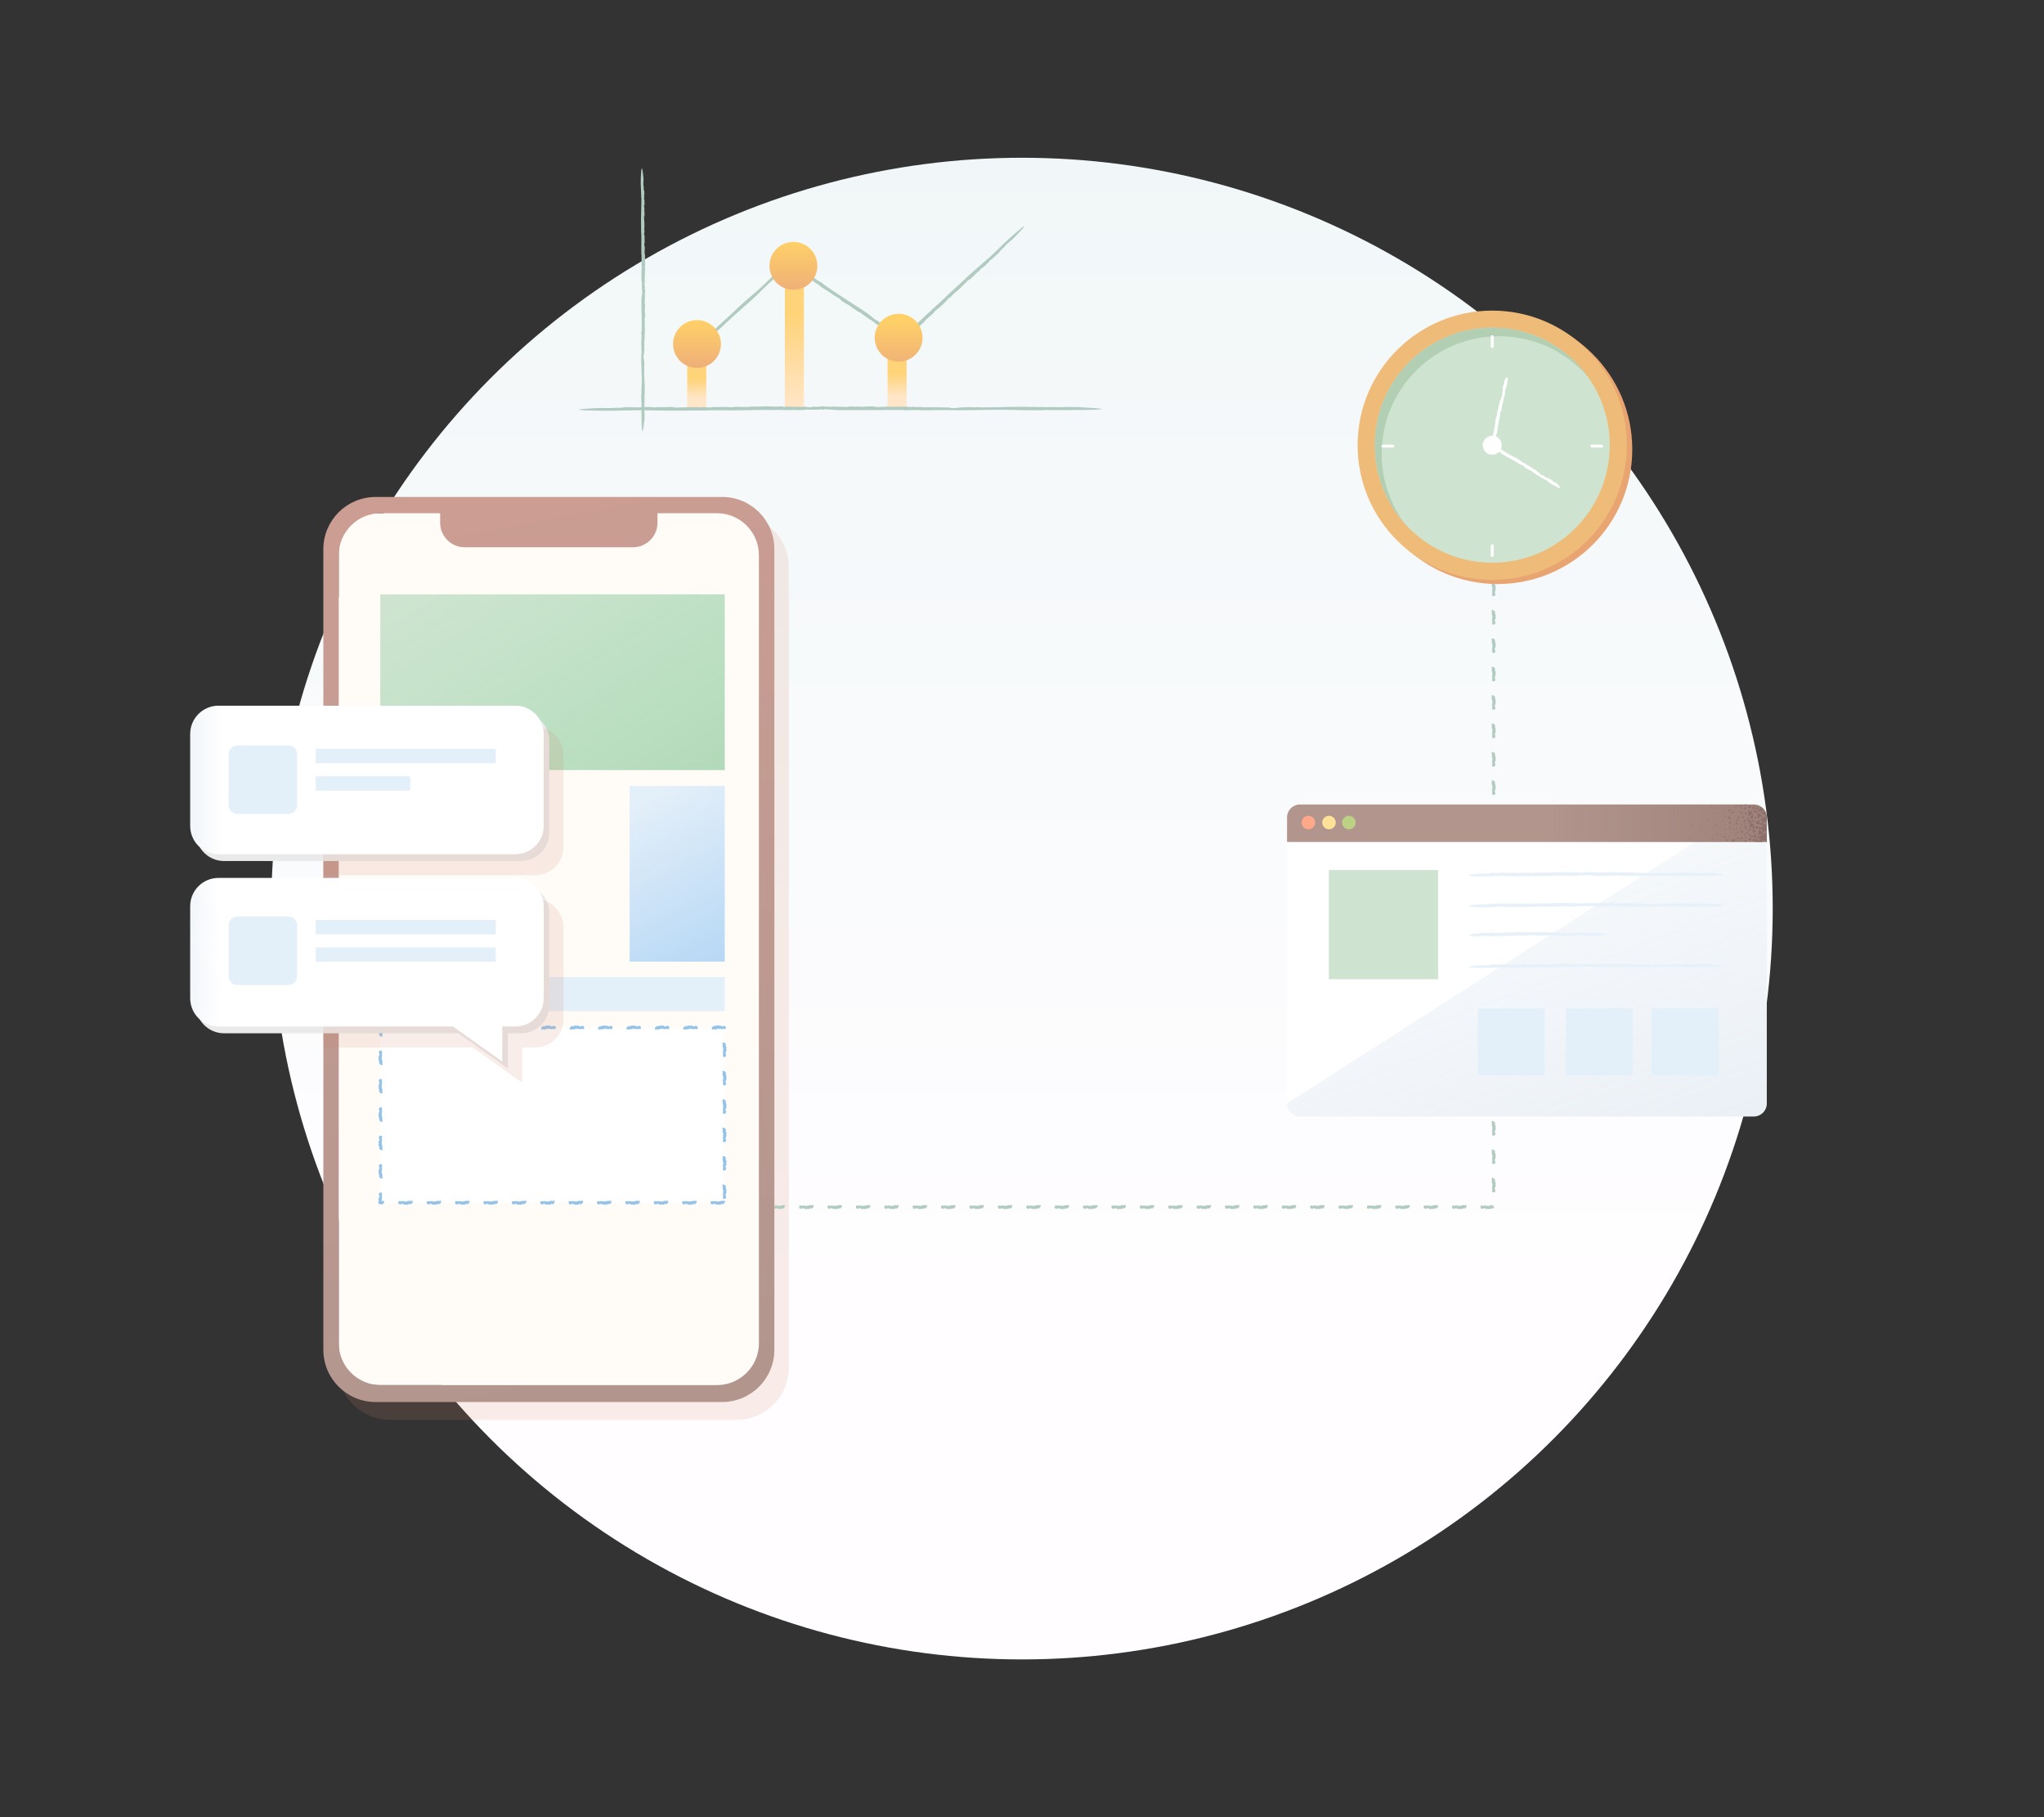 <svg xmlns="http://www.w3.org/2000/svg" xmlns:xlink="http://www.w3.org/1999/xlink" viewBox="0 0 720 640" xmlns:v="https://vecta.io/nano"><rect x="0" y="0" width="720" height="640" fill="#333333" stroke="none"/><linearGradient id="A" gradientUnits="userSpaceOnUse" x1="360" y1="577.004" x2="360" y2="53.591"><stop offset=".231" stop-color="#fffdff"/><stop offset="1" stop-color="#f1f7f8"/></linearGradient><circle cx="360" cy="320" r="264.44" fill="url(#A)"/><path d="M259.45 181.3H137.38c-10.16 0-18.4 8.24-18.4 18.4v281.95c0 10.16 8.24 18.4 18.4 18.4h122.07c10.16 0 18.4-8.24 18.4-18.4V199.7c.01-10.16-8.23-18.4-18.4-18.4z" fill="#d18b69" opacity=".15"/><linearGradient id="B" gradientUnits="userSpaceOnUse" x1="245.428" y1="143.253" x2="245.428" y2="113.062"><stop offset=".092" stop-color="#ffe6c9"/><stop offset=".328" stop-color="#ffd378"/></linearGradient><path d="M242.08 127.23h6.7v16.3h-6.7z" fill="url(#B)"/><linearGradient id="C" gradientUnits="userSpaceOnUse" x1="315.988" y1="143.2" x2="315.988" y2="107.457"><stop offset=".092" stop-color="#ffe6c9"/><stop offset=".328" stop-color="#ffd378"/></linearGradient><path d="M312.64 124.23h6.7v19.3h-6.7z" fill="url(#C)"/><linearGradient id="D" gradientUnits="userSpaceOnUse" x1="279.818" y1="147.477" x2="279.818" y2="106.18"><stop offset=".092" stop-color="#ffe6c9"/><stop offset=".887" stop-color="#ffd378"/></linearGradient><path d="M276.47 97.3h6.7v46.24h-6.7z" fill="url(#D)"/><g fill="#b1cbc0"><path d="M227.02 72.6l-.03.24c.01-.01.03-.07.03-.24zm.01 60.05c0 .02 0 .04.01.06 0-.04 0-.05-.01-.06zm-1.2-50.82c0-.03-.01-.05-.01-.07l.01.07z"/><path d="M225.94 69.73l-.14 7.3.04 4.78c.13.73 0 2 .1 2.88l-.07.33c.04.3.06.65.02.94l-.02-.02c.05.44.02.94.05 1.16h-.02v.54l-.03-.1a21.82 21.82 0 0 1 .04 2.27l.1-.06c-.1 1.5.08 2.05-.03 3.4l-.02-.02c.23 1.7-.16 2.7.06 4.48-.03-.22-.04.1-.07.08.02.8.04 1.68.2 1.7 0 .6-.05.48-.12.56.07 0 .1.5.1.97l-.03-.2.03 1.33.14-.26c-.04.7-.17.18-.14.85l.12-.01c-.02.97-.2 1.54-.3 2.5-.05 3.9.25 8.12.04 11.76l-.1.16c-.13.07.2 1 .07 1.14l.06.42c-.02.12-.05.37-.08.16-.01.4.02.4.05.68l-.08.42c-.06 1.55.1 2.86.06 4.5-.16 1.95-.01 5.63.07 7.75.2 2.98-.32 6.44-.1 9.5-.02.1.02.36.04.35l-.02 2.8s-.05 13.53 1.02 3.25l.03.07c.07-1.53.08-2.5-.06-3.54.17-.17.02-1.25.07-1.6l.01.03c-.13-.93.1-1.92-.01-2.82.01.03.06.05.06.26-.02-.65-.06-1.55.04-1.6-.03-1.56.02-3.74-.14-4.75l.03.07c-.1-.57-.02-.74-.07-1.38.01-.03.02-.08.03-.07-.1-.62-.02-1.8-.06-2.32l.07-.03-.02-1.24v.46c-.18-.16.12-.94 0-1.83.02-.84-.38-1.7-.3-2.58-.1-.42.14.37.07-.26.1-.02.06.3.14.13-.05-.6.1-1 .03-1.75l.07-.03c-.14-.98.1-1.85-.03-2.5-.06-1 .22-.68.08-1.73l.1-.4c.02-.45-.12-.32-.07-.82.06.03.05-.63.1-.34.1-1.13-.14-2.3.03-3.8-.12-.32-.05-1.08-.14-1.32.05-.04.01-1.5.13-.66.01.07.01.2-.01.2l.07.1c.14-.85-.08-1.55-.05-2.4-.02.25-.02.58-.07.36l.01-.78.06.16.04-1.17-.08.16c.04-.57.17-.77.06-1.4-.06-.3-.1.54-.13-.06.05-.76.13-1.9.15-2.88-.1.1-.08-.17-.1-.44l.07-.03c-.1-1.03.16-.38.08-1.4l.05.1-.16-.27c-.15-.93.16-.5-.05-1.53.01.4-.16.2-.13-.3l.07.13c-.02-.28-.05-.37-.03-.55.04.16.1.1.1-.32l.1.27-.13-.77c.08-.6-.02-1.54.08-1.78 0 0 .05-1.28-.06-1.57.07.26.1-.45.18-.25a5.97 5.97 0 0 1-.06-1.7l.01.07c.1-1.45-.12-2.48-.01-3.78-.1.06-.04-.63-.15-.46-.1-1.34.23-2.45-.12-2.94-.02-.6.08-.72.1-1.04l.02.15c-.03-1.15-.03-1.48-.02-2.33-.03-.42-.2-.5-.15-1.25.06.25.05-.06.05-.35.01.18.03.24.08-.14-.02-.05-.03-.13-.04-.2.01 0 .01-.02.02-.01-.02-.48-.04-.4-.05-.17-.01-.01-.02.01-.04.08.08-.5-.01-1.38.1-1.43-.03-1.43-.14-2.45-.18-3.64.06-.13.1.14.13.5l-.02-.84c.08.01.05.48.06.74.13-1-.13-2.07-.01-3.25l-.06-.24v-.07c-.03 0-.08-.26-.1-.44.07-.17.16.01.16-.57.07-.46-.03-1.3-.07-1.9-.01.33-.05.22-.08.08 0-.3.07-.46.04-.68l.1-.03c-.1.1-.1-.76-.13-.87.07-.17.06.45.1.53l-.01-1.75c-.07-.62-.1.1-.17-.2-.02-.55-.08-1.1-.03-1.72l-.08.2c-.07-1.03-.06-1.65.03-2.35-.68-7.7-.93-1.62-.93-1.62-.2 3.03.03 4.6.1 8.2zm4.68 73.67l.47.03c0-.01-.12-.02-.47-.03zm119.33-.02c.04 0 .08 0 .1-.01-.07 0-.1.01-.1.01zm-101 1.2h-.03c-.04 0-.1.01-.12.01l.15-.01z"/><path d="M224.9 144.47c6.3.04 7.98.2 14.53.14l9.5-.04c1.45-.13 4 0 5.72-.1l.66.07c.6-.04 1.28-.06 1.88-.02l-.04.02c.88-.05 1.88-.02 2.3-.05h-.04 1.07l-.18.03c1.54-.06 3.12-.06 4.52-.04l-.12-.1c3 .1 4.08-.08 6.77.03l-.04.02c3.4-.23 5.38.16 8.9-.06-.44.03.2.04.15.07 1.62-.02 3.34-.04 3.37-.2 1.18 0 .96.05 1.1.12-.01-.07 1.02-.1 1.94-.1l-.42.03 2.64-.03-.52-.14c1.4.04.36.17 1.7.14l-.02-.12c1.93.02 3.07.2 4.94.3l23.37-.04.32.1c.14.13 2-.2 2.27-.07l.84-.06c.24.02.74.05.32.08.78.01.8-.02 1.36-.05l.84.08c3.07.06 5.68-.1 8.9-.06 3.88.16 11.2.01 15.4-.07 5.92-.2 12.8.32 18.86.1.2.02.7-.02.7-.04l5.55.02s26.9.05 6.46-1.02l.14-.03c-3.04-.07-4.95-.08-7.04.06-.33-.17-2.5-.02-3.2-.07l.07-.01c-1.85.13-3.8-.1-5.6.01.07-.01.1-.06.52-.06-1.3.02-3.08.06-3.18-.04-3.1.03-7.44-.02-9.43.14l.14-.03c-1.13.1-1.47.02-2.74.07-.07-.01-.16-.02-.14-.03-1.24.1-3.6.02-4.6.06l-.06-.07-2.46.02h.92c-.32.18-1.86-.12-3.64 0-1.67-.02-3.4.38-5.12.3-.83.1.73-.14-.5-.07-.04-.1.58-.06.26-.14-1.2.05-2-.1-3.5-.03l-.06-.07c-1.95.14-3.68-.1-4.98.03-2 .06-1.35-.22-3.45-.08l-.82-.1c-.9-.02-.64.12-1.64.07.06-.06-1.26-.05-.67-.1-2.25-.1-4.57.14-7.54-.03-.64.12-2.14.05-2.62.14-.08-.05-3-.01-1.32-.13.14-.01.4-.01.38.01l.2-.07c-1.7-.14-3.07.08-4.75.05.5.02 1.16.02.72.07h-1.56l.32-.06-2.32-.04.32.08c-1.13-.04-1.53-.17-2.8-.06-.58.06 1.07.1-.12.13l-5.72-.15c.18.1-.34.08-.88.1l-.06-.07c-2.05.1-.75-.16-2.8-.08l.18-.05-.54.16c-1.84.15-1-.15-3.03.05.8-.01.38.16-.6.13l.25-.07c-.55.02-.73.05-1.1.03.33-.04.17-.1-.64-.1l.54-.1-1.53.13c-1.18-.08-3.05.02-3.54-.08 0 0-2.54-.05-3.12.06.5-.07-.9-.1-.5-.18-.66.08-2.6.14-3.38.06l.15-.01c-2.88-.1-4.92.12-7.5.01.12.1-1.25.04-.9.15-2.67.1-4.87-.23-5.84.12-1.22.02-1.44-.08-2.07-.1h.3-4.63c-.84.03-.98.2-2.5.15.5-.06-.13-.05-.7-.05.36-.01.47-.03-.27-.08-.1.02-.27.03-.42.04-.01 0-.04-.01-.02-.02-.94.02-.78.04-.34.05-.02.01.01.02.15.04-.98-.08-2.73.01-2.85-.1l-7.23.18c-.27-.06.3-.1.97-.13h-1.68c.01-.08.96-.05 1.48-.06-2-.13-4.12.13-6.46.01l-.5.06-.14-.01c.01.03-.52.08-.86.1-.33-.07.02-.16-1.14-.16-.92-.07-2.6.03-3.8.07.65.01.44.05.16.08-.58 0-.9-.07-1.36-.04l-.06-.1c.23.1-1.5.1-1.73.13-.33-.07.9-.06 1.04-.1l-3.5.01c-1.24.07.23.1-.37.17-1.1.02-2.16.08-3.42.03l.4.08c-2.06.07-3.3.06-4.67-.03-15.32.68-3.23.93-3.23.93 6.06.2 9.17-.03 16.35-.1zm120.62-49.65l-.3.23c.01.01.1-.05.3-.23zm-75.58 5.93l-.06.07c.04-.04.06-.06.06-.07zm63.86 3.17l.02-.01.06-.07z"/><path d="M348.2 90.9c-3.8 3.4-4.9 4.2-8.75 7.8l-5.63 5.2c-.78.88-2.38 2.18-3.33 3.2l-.44.3c-.33.35-.72.74-1.1 1.04l.01-.04c-.5.52-1.1 1.04-1.35 1.3l.01-.04-.63.6.1-.12a53.86 53.86 0 0 1-2.67 2.48h.13c-1.84 1.55-2.37 2.28-4.06 3.66l.01-.04c-.53.57-1.02 1.04-1.5 1.47-.45.4-1.08.94-1.06.9l-.08-.07-.04-.03-.1-.07-.64-.43a20.3 20.3 0 0 0-1.47-.89c.3.17-.1-.12-.07-.12-1.1-.7-2.27-1.47-2.38-1.33-.8-.53-.6-.47-.68-.6-.04.07-.74-.37-1.36-.77l.3.17-1.78-1.16.27.35c-.92-.66-.14-.3-1.06-.87l-.05.1c-1.3-.88-1.95-1.54-3.16-2.45-5.2-3.52-10.97-7.02-15.72-10.43l-.17-.22c-.02-.17-1.45-.74-1.57-.96l-.6-.33c-.15-.12-.47-.37-.17-.2-.52-.35-.54-.34-.94-.56l-.52-.44c-2.03-1.43-3.87-2.47-6.02-3.94l-.73-.53-1.25-.86-2.3 2.08-2.05 1.9-3.67 3.5c-3.4 3.36-7.84 6.73-11.3 10.2-.13.1-.4.4-.4.4l-3.3 3s-16.05 14.6-3.16 4.27l-.06.1c1.85-1.6 3-2.63 4.15-3.88.3-.05 1.5-1.34 1.96-1.7l-.03.05c1-1.1 2.35-2 3.33-3.05-.03.05-.02.1-.27.33.76-.72 1.8-1.72 1.92-1.7 1.83-1.7 4.44-4.04 5.52-5.24l-.06.1c.6-.7.86-.8 1.58-1.54.05-.03.1-.07.1-.06.66-.75 2.14-1.98 2.7-2.55l.08.01 1.45-1.35-.56.5c.07-.3 1.2-.93 2.17-2 .42-.37.8-.8 1.17-1.24s.75-.9 1.1-1.23a3.79 3.79 0 0 1 .5.35c.6.3-.57-.2.3.3-.03.1-.42-.2-.25 0 .84.5 1.28.97 2.32 1.6v.1c1.4.76 2.42 1.73 3.36 2.2 1.4.85.78.8 2.27 1.6l.5.45c.6.42.5.18 1.14.67-.08.03.82.6.4.4 1.46 1.1 3.15 1.93 5.05 3.4.5.2 1.46.92 1.84 1.05.02.08 2 1.35.8.7-.1-.06-.27-.17-.25-.18l-.18-.03c1.06.87 2.1 1.3 3.22 2.08-.32-.24-.77-.53-.44-.38l1.04.7-.25-.1 1.54 1.07-.17-.2c.74.54.94.83 1.85 1.3.42.2-.66-.57.15-.05l3.76 2.7c-.07-.15.27.08.64.3v.1c1.44.83.4.47 1.83 1.32l-.15-.04.45.1c1.32.7.58.57 2.06 1.32-.55-.35-.16-.3.5.16l-.2-.05c.38.23.52.3.76.47-.24-.1-.17.01.38.36l-.4-.17 1.1.57c.75.6 2.06 1.35 2.33 1.65l.68.47.6.4.96.6c.18-.18.32-.32.4-.42-.25.27-.02.1.25-.12l.2-.16c.06-.04.07-.05.1-.07.05-.03.07-.02.02.05.34-.42 1.45-1.52 1.97-1.88l-.08.1c1.77-1.5 2.85-2.76 4.46-4.1-.13 0 .72-.7.44-.6 1.52-1.53 3.05-2.48 3.4-3.26.7-.68.9-.72 1.3-1.05l-.16.17 2.74-2.54c.48-.48.45-.67 1.38-1.47-.25.3.1-.03.45-.34-.2.2-.26.28.2-.1.05-.07.14-.17.22-.26.01 0 .03-.01.02 0 .55-.53.44-.46.17-.22.01-.02-.02-.01-.12.05.64-.47 1.62-1.5 1.77-1.48 1.68-1.56 2.8-2.75 4.2-4.07.2-.1-.1.23-.5.62l1-.93c.05.07-.54.56-.84.85 1.28-1 2.36-2.34 3.84-3.52l.25-.3.1-.07c-.03-.02.26-.34.45-.54.24-.13.1.13.78-.5.6-.45 1.53-1.44 2.22-2.12-.4.34-.3.2-.15.03.34-.32.6-.45.84-.7l.1.04c-.2.06.84-.9.94-1.04.24-.13-.5.53-.55.65l2.07-1.9c.7-.73-.2.06.1-.33.64-.6 1.23-1.24 2.02-1.88l-.3.15c1.18-1.17 1.92-1.83 2.8-2.52 8.67-8.84 1.3-2.45 1.3-2.45-3.68 3.16-5.37 5.03-9.6 9z"/></g><linearGradient id="E" gradientUnits="userSpaceOnUse" x1="245.518" y1="113.102" x2="245.518" y2="128.946"><stop offset="0" stop-color="#ffd068"/><stop offset="1" stop-color="#efb078"/></linearGradient><circle cx="245.52" cy="121.16" r="8.43" fill="url(#E)"/><linearGradient id="F" gradientUnits="userSpaceOnUse" x1="279.478" y1="85.149" x2="279.478" y2="102.153"><stop offset="0" stop-color="#ffd068"/><stop offset="1" stop-color="#efb078"/></linearGradient><circle cx="279.48" cy="93.63" r="8.43" fill="url(#F)"/><linearGradient id="G" gradientUnits="userSpaceOnUse" x1="316.538" y1="113.102" x2="316.538" y2="128.946"><stop offset="0" stop-color="#ffd068"/><stop offset="1" stop-color="#efb078"/></linearGradient><circle cx="316.54" cy="118.94" r="8.43" fill="url(#G)"/><g fill="#b1cbc0"><use xlink:href="#P"/><path d="M526.68 188.92h0zm-1.18-2.75h0-.01z"/><use xlink:href="#Q"/><use xlink:href="#P" y="10"/><path d="M526.68 198.92h0zm-1.18-2.75h0-.01z"/><use xlink:href="#Q" y="10"/><use xlink:href="#P" y="20"/><path d="M526.68 208.92h0zm-1.18-2.75h0-.01z"/><use xlink:href="#Q" y="20"/><use xlink:href="#P" y="30"/><path d="M526.68 218.92h0zm-1.18-2.75h0-.01z"/><use xlink:href="#Q" y="30"/><use xlink:href="#P" y="40"/><path d="M526.68 228.92h0zm-1.18-2.75h0-.01z"/><use xlink:href="#Q" y="40"/><use xlink:href="#P" y="50"/><path d="M526.68 238.92h0zm-1.18-2.75h0-.01z"/><use xlink:href="#Q" y="50"/><use xlink:href="#P" y="60"/><path d="M526.68 248.92h0zm-1.18-2.75h0-.01z"/><use xlink:href="#Q" y="60"/><use xlink:href="#P" y="70"/><path d="M526.68 258.92h0zm-1.18-2.75h0-.01z"/><use xlink:href="#Q" y="70"/><use xlink:href="#P" y="80"/><path d="M526.68 268.92h0zm-1.18-2.75h0-.01z"/><use xlink:href="#Q" y="80"/><use xlink:href="#P" y="90"/><path d="M526.68 278.92h0zm-1.18-2.75h0-.01z"/><use xlink:href="#Q" y="90"/><use xlink:href="#P" y="100"/><path d="M526.68 288.92h0zm-1.18-2.75h0-.01z"/><use xlink:href="#Q" y="100"/><use xlink:href="#P" y="110"/><path d="M526.68 298.92h0zm-1.18-2.75h0-.01z"/><use xlink:href="#Q" y="110"/><use xlink:href="#P" y="120"/><path d="M526.68 308.92h0zm-1.18-2.75h0-.01z"/><use xlink:href="#Q" y="120"/><use xlink:href="#P" y="130"/><path d="M526.68 318.92h0zm-1.18-2.75h0-.01z"/><use xlink:href="#Q" y="130"/><use xlink:href="#P" y="140"/><path d="M526.68 328.92h0zm-1.18-2.75h0-.01z"/><use xlink:href="#Q" y="140"/><use xlink:href="#P" y="150"/><path d="M526.68 338.92h0zm-1.18-2.75h0-.01z"/><use xlink:href="#Q" y="150"/><use xlink:href="#P" y="160"/><path d="M526.68 348.92h0zm-1.18-2.75h0-.01z"/><use xlink:href="#Q" y="160"/><use xlink:href="#P" y="170"/><path d="M526.68 358.92h0zm-1.18-2.75h0-.01z"/><use xlink:href="#Q" y="170"/><use xlink:href="#P" y="180"/><path d="M526.68 368.92h0zm-1.18-2.75h0-.01z"/><use xlink:href="#Q" y="180"/><use xlink:href="#P" y="190"/><path d="M526.68 378.92h0zm-1.18-2.75h0-.01z"/><use xlink:href="#Q" y="190"/><use xlink:href="#P" y="200"/><path d="M526.68 388.92h0zm-1.18-2.75h0-.01z"/><use xlink:href="#Q" y="200"/><use xlink:href="#P" y="210"/><path d="M526.68 398.92h0zm-1.18-2.75h0-.01z"/><use xlink:href="#Q" y="210"/><use xlink:href="#P" y="220"/><path d="M526.68 408.92h0zm-1.18-2.75h0-.01z"/><use xlink:href="#Q" y="220"/><use xlink:href="#P" y="230"/><path d="M526.68 418.92h0zm-1.18-2.75h0-.01z"/><use xlink:href="#Q" y="230"/><use xlink:href="#R"/><path d="M522.5 425.64h0zm2.75-1.2h0v-.01z"/><path d="M525.9 424.55c-.17-.04-.22-.2-.4-.14-.08-.01-.18.02-.26.04-.04.13-.1 0-.16.1l-.02-.07c-.02.04-.03.06-.05.02h0c-.02.05-.05.02-.06.05v-.02l-.03.01.01-.03c-.04.06-.1.06-.12.04v.1c-.08-.1-.1.08-.18-.03v-.02c-.1.23-.15-.16-.24.06.01-.03-.01-.04 0-.07-.04.02-.1.04-.1.2-.03 0-.03-.05-.03-.12 0 .07-.03.1-.05.1l.01-.03-.07.03.01.14c-.04-.04-.01-.17-.05-.14v.12c-.05-.02-.08-.2-.13-.3-.2-.05-.44.25-.64.04l-.01-.1c0-.13-.05.2-.06.07l-.02.06c-.01-.02-.02-.05-.01-.08-.02-.01-.02.02-.04.05v-.08c-.08-.06-.15.1-.24.06-.1-.16-.3-.01-.42.07-.16.2-.35-.32-.5-.1-.01-.02-.02.02-.02.04l-.15-.02s-.73-.05-.18 1.02v.03c.08.07.13.08.2-.06.01.17.07.02.1.07v.01c.05-.13.1.1.15-.01 0 .01 0 .06-.01.06.04-.02.08-.06.1.04.08-.03.2.02.26-.14v.03c.03-.1.04-.02.07-.07v.03c.03-.1.1-.02.13-.06v.07l.07-.02-.03-.01c.01-.18.05.12.1 0 .05.02.1-.38.14-.3.02-.1-.02.14.01.07 0 .1-.02.06-.01.14.03-.05.05.1.1.03v.07c.05-.14.1.1.14-.03.05-.06.04.22.1.08l.02.1c.02.02.02-.12.04-.07 0 .06.03.05.02.1.06.1.12-.14.2.03.02-.12.06-.05.07-.14 0 .05.08.01.04.13l-.02.06c.05.14.08-.08.13-.05-.01-.02-.03-.02-.02-.07l.04.01-.01.06.06.04-.01-.08c.03.04.04.17.08.06.02-.06-.03-.1 0-.13.04.05.1.13.16.15-.01-.1.01-.08.02-.1v.07c.06-.1.02.16.08.08v.05l.01-.16c.05-.15.03.15.08-.05-.02.01-.01-.16.02-.13l-.01.07c.02-.02.02-.05.03-.03-.01.04 0 .1.02.1v.1l.04-.13c.03.08.08-.02.1.08 0 0 .07.05.08-.06-.01.07.02.1.01.18.02-.08.07-.14.1-.06v.01c.08.1.13-.12.2-.01 0-.1.03-.04.02-.15.07-.1.13.23.16-.12.03-.02.04.08.06.1l-.01.02c.06-.03.08-.03.13-.02.02-.03.03-.2.07-.15-.01.06 0 .05.02.05-.01.01-.01.03.01.08 0-.02.01-.03.01-.04.03 0 .02-.02.01-.03v-.04c.03.08.07-.01.08.1.08-.03.13-.14.2-.18.01.06-.01.1-.03.13l.05-.02c0 .08-.03.05-.04.06.05.13.1-.13.18-.01l.01-.06h0a.2.2 0 0 1 .02-.09c.01.07 0 .16.03.16.02.07.07-.03.1-.07-.02-.01-.01-.05 0-.08.02 0 .02.07.04.04v.1c-.01-.1.04-.1.05-.13.01.07-.02.06-.03.1.06-.01.03 0 .1-.01.03-.07-.01-.1.01-.17.03-.02.06-.08.1-.03l-.01-.08c.04-.05.07-.06.1-.02l.1-.1c.01-.01.03-.02.05-.03-.68-.42-.93-.1-.93-.1-.05.04-.07.08-.07.12l.84-.84c-.1-.03-.18.12-.33.17z"/><use xlink:href="#R" x="-10"/><path d="M512.5 425.64h0zm2.75-1.2h0v-.01z"/><use xlink:href="#S"/><use xlink:href="#R" x="-20"/><path d="M502.5 425.64h0zm2.75-1.2h0v-.01z"/><use xlink:href="#S" x="-10"/><use xlink:href="#R" x="-30"/><path d="M492.5 425.64h0zm2.75-1.2h0v-.01z"/><use xlink:href="#S" x="-20"/><use xlink:href="#R" x="-40"/><path d="M482.5 425.64h0zm2.75-1.2h0v-.01z"/><use xlink:href="#S" x="-30"/><use xlink:href="#R" x="-50"/><path d="M472.5 425.64h0zm2.75-1.2h0v-.01z"/><use xlink:href="#S" x="-40"/><use xlink:href="#R" x="-60"/><path d="M462.5 425.64h0zm2.75-1.2h0v-.01z"/><use xlink:href="#S" x="-50"/><use xlink:href="#R" x="-70"/><path d="M452.5 425.64h0zm2.75-1.2h0v-.01z"/><use xlink:href="#S" x="-60"/><use xlink:href="#R" x="-80"/><path d="M442.5 425.64h0zm2.75-1.2h0v-.01z"/><use xlink:href="#S" x="-70"/><use xlink:href="#R" x="-90"/><path d="M432.5 425.64h0zm2.75-1.2h0v-.01z"/><use xlink:href="#S" x="-80"/><use xlink:href="#R" x="-100"/><path d="M422.5 425.64h0zm2.75-1.2h0v-.01z"/><use xlink:href="#S" x="-90"/><use xlink:href="#R" x="-110"/><path d="M412.5 425.64h0zm2.75-1.2h0v-.01z"/><use xlink:href="#S" x="-100"/><use xlink:href="#R" x="-120"/><path d="M402.5 425.64h0zm2.75-1.2h0v-.01z"/><use xlink:href="#S" x="-110"/><use xlink:href="#R" x="-130"/><path d="M392.5 425.64h0zm2.75-1.2h0v-.01z"/><use xlink:href="#S" x="-120"/><use xlink:href="#R" x="-140"/><path d="M382.5 425.64h0zm2.75-1.2h0v-.01z"/><use xlink:href="#S" x="-130"/><use xlink:href="#R" x="-150"/><path d="M372.5 425.64h0zm2.75-1.2h0v-.01z"/><use xlink:href="#S" x="-140"/><use xlink:href="#R" x="-160"/><path d="M362.5 425.64h0zm2.75-1.2h0v-.01z"/><use xlink:href="#S" x="-150"/><use xlink:href="#R" x="-170"/><path d="M352.5 425.64h0zm2.75-1.2h0v-.01z"/><use xlink:href="#S" x="-160"/><use xlink:href="#R" x="-180"/><path d="M342.5 425.64h0zm2.75-1.2h0v-.01z"/><use xlink:href="#S" x="-170"/><use xlink:href="#R" x="-190"/><path d="M332.5 425.64h0zm2.75-1.2h0v-.01z"/><use xlink:href="#S" x="-180"/><use xlink:href="#R" x="-200"/><path d="M322.5 425.64h0zm2.75-1.2h0v-.01z"/><use xlink:href="#S" x="-190"/><use xlink:href="#R" x="-210"/><path d="M312.5 425.64h0zm2.75-1.2h0v-.01z"/><use xlink:href="#S" x="-200"/><use xlink:href="#R" x="-220"/><path d="M302.5 425.64h0zm2.75-1.2h0v-.01z"/><use xlink:href="#S" x="-210"/><use xlink:href="#R" x="-230"/><path d="M292.5 425.64h0zm2.75-1.2h0v-.01z"/><use xlink:href="#S" x="-220"/><use xlink:href="#R" x="-240"/><path d="M282.5 425.64h0zm2.75-1.2h0v-.01z"/><use xlink:href="#S" x="-230"/><path d="M275.94 425.63l-.01-.03c0 .01 0 .02.01.03zm-2.38.01h0zm2-1.2h0l.01-.01z"/><path d="M276.05 424.55c-.13-.04-.16-.2-.3-.14-.06-.01-.13.02-.2.04-.03.13-.08 0-.1.1l-.01-.07c-.01.04-.03.06-.04.02h0c-.02.05-.04.02-.05.05v-.02l-.02.01v-.03c-.03.06-.06.06-.1.04v.1c-.06-.1-.08.08-.13-.03v-.02c-.07.23-.1-.16-.18.06.01-.03 0-.04 0-.07-.03.02-.07.04-.07.2-.02 0-.02-.05-.02-.12 0 .07-.02.1-.04.1l.01-.03-.05.03.01.14c-.03-.04-.01-.17-.03-.14v.12c-.04-.02-.06-.2-.1-.3-.15-.05-.32.25-.46.04l-.01-.1c0-.13-.04.2-.05.07l-.02.06c0-.02-.01-.05-.01-.08-.02-.01-.02.02-.03.05l-.02-.08c-.06-.06-.1.1-.18.06-.08-.16-.22-.01-.3.07-.12.2-.25-.32-.38-.1 0-.02-.01.02-.01.04l-.1-.02s-.54-.05-.13 1.02v.03c.06.07.1.08.14-.06.01.17.05.02.06.07v.01c.04-.13.08.1.1-.01 0 .01 0 .06-.01.06.03-.02.06-.06.06.04.06-.03.15.02.2-.14v.03c.02-.1.03-.02.05-.07v.03c.02-.1.07-.02.1-.06v.07l.05-.02-.02-.01c.01-.18.04.12.07 0 .03.02.07-.38.1-.3.02-.1-.01.14.01.07 0 .1-.01.06-.01.14.02-.05.04.1.07.03v.07c.04-.14.07.1.1-.03.04-.06.03.22.07.08l.02.1c.02.02.01-.12.03-.07 0 .06.03.05.01.1.04.1.1-.14.15.03.01-.12.04-.05.05-.14 0 .05.06.01.03.13l-.01.06c.03.14.06-.08.1-.05-.01-.02-.02-.02-.01-.07l.03.01-.01.06.05.04-.01-.08c.02.04.03.17.06.06.01-.06-.02-.1 0-.13.03.05.08.13.1.15 0-.1.01-.08.02-.1v.07c.04-.1.01.16.06.08v.05l.01-.16c.04-.15.02.15.06-.05-.02.01-.01-.16.01-.13v.07c.01-.02.01-.05.02-.03-.01.04 0 .1.01.1l-.01.1.03-.13c.02.08.06-.02.07.08 0 0 .05.05.06-.06-.01.07.02.1.01.18.01-.08.05-.14.07-.06v.01c.06.1.1-.12.15-.01 0-.1.02-.04.02-.15.05-.1.1.23.12-.12.02-.02.03.08.04.1l-.01.02c.05-.03.06-.03.1-.02.02-.03.02-.2.05-.15-.01.06 0 .05.01.05-.01.01-.01.03.01.08 0-.02.01-.03.01-.04.02 0 .02-.02.01-.03v-.04c.02.08.05-.01.06.1.06-.03.1-.14.14-.18.01.06-.01.1-.02.13l.03-.02c0 .08-.02.05-.03.06.04.13.08-.13.13-.01l.01-.06h0a.2.2 0 0 1 .02-.09c.01.07 0 .16.02.16.02.07.05-.03.08-.07-.01-.01-.01-.05 0-.08.01 0 .02.07.03.04v.1c0-.1.03-.1.03-.13.01.07-.02.06-.02.1.05-.01.02 0 .07-.01.02-.07 0-.1.01-.17.02-.02.04-.08.07-.03l-.01-.08c.04-.07.07-.06.1.03.3-.68.06-.93.06-.93-.07-.2-.14.03-.28.1z"/></g><path d="M253.36 487.84H133.3a13.99 13.99 0 0 1-13.99-13.99V194.73a13.99 13.99 0 0 1 13.99-13.99h120.06a13.99 13.99 0 0 1 13.99 13.99v279.12a13.99 13.99 0 0 1-13.99 13.99z" fill="#fffcf8"/><linearGradient id="H" gradientUnits="userSpaceOnUse" x1="164.729" y1="460.116" x2="222.103" y2="154.124" gradientTransform="matrix(1 0 0 -1 0 642)"><stop offset="0" stop-color="#cb9d93"/><stop offset="1" stop-color="#b2968e"/></linearGradient><path d="M254.37 175.03H132.3c-10.16 0-18.4 8.24-18.4 18.4v281.95c0 10.16 8.24 18.4 18.4 18.4h122.07c10.16 0 18.4-8.24 18.4-18.4V193.42c.01-10.16-8.22-18.4-18.38-18.4zM267.35 473c0 8.2-6.64 14.83-14.83 14.83H134.14c-8.2 0-14.83-6.64-14.83-14.83V195.57c0-8.2 6.64-14.83 14.83-14.83h20.9v3.35c0 4.78 3.88 8.66 8.66 8.66h59.24c4.78 0 8.66-3.88 8.66-8.66v-3.35h20.9c8.2 0 14.83 6.64 14.83 14.83V473z" fill="url(#H)"/><path d="M133.96 209.33h121.32v61.86H133.96z" fill="#cee4d0"/><linearGradient id="I" gradientUnits="userSpaceOnUse" x1="180.453" y1="185.37" x2="273.536" y2="335.338"><stop offset="0" stop-color="#a2dfb0" stop-opacity="0"/><stop offset="1" stop-color="#a2ccab"/></linearGradient><path d="M133.96 209.33h121.32v61.86H133.96z" fill="url(#I)"/><path d="M133.96 361.8h121.32v61.86H133.96z" fill="#fff"/><g fill="#95c3e8"><use xlink:href="#T"/><path d="M251.3 424.13h0zm2.76-1.2h0l.01-.01z"/><use xlink:href="#U"/><use xlink:href="#T" x="-10"/><path d="M241.3 424.13h0zm2.76-1.2h0l.01-.01z"/><use xlink:href="#U" x="-10"/><use xlink:href="#T" x="-20"/><path d="M231.3 424.13h0zm2.76-1.2h0l.01-.01z"/><use xlink:href="#U" x="-20"/><use xlink:href="#T" x="-30"/><path d="M221.3 424.13h0zm2.76-1.2h0l.01-.01z"/><use xlink:href="#U" x="-30"/><use xlink:href="#T" x="-40"/><path d="M211.3 424.13h0zm2.76-1.2h0l.01-.01z"/><use xlink:href="#U" x="-40"/><use xlink:href="#T" x="-50"/><path d="M201.3 424.13h0zm2.76-1.2h0l.01-.01z"/><use xlink:href="#U" x="-50"/><use xlink:href="#T" x="-60"/><path d="M191.3 424.13h0zm2.76-1.2h0l.01-.01z"/><path d="M194.72 423.03c-.17-.04-.22-.2-.4-.14-.08-.01-.18.02-.26.04-.04.13-.1 0-.16.1l-.02-.07c-.02.04-.03.06-.05.02v-.02c-.02.05-.05.02-.06.05V423h-.03l.01-.03c-.04.06-.08.06-.12.04v.1c-.08-.1-.1.08-.18-.03v-.02c-.1.23-.15-.16-.24.06.01-.03-.01-.04 0-.07-.04.02-.1.04-.1.2-.03 0-.03-.05-.03-.12 0 .08-.03.1-.05.1l.01-.03-.07.03.01.14c-.04-.04-.01-.17-.05-.14v.12c-.05-.02-.08-.2-.13-.3-.2-.05-.44.25-.64.04l-.01-.1c0-.13-.05.2-.06.07l-.02.06c-.01-.02-.02-.05-.01-.08-.02 0-.02.02-.04.05l-.02-.08c-.08-.06-.15.1-.24.06-.1-.16-.3-.01-.42.07-.16.2-.35-.32-.5-.1-.01-.02-.02.02-.02.04l-.15-.02s-.73-.05-.18 1.02v.03c.08.07.13.08.2-.06.01.17.07.02.1.07v.01c.05-.13.1.1.15-.01 0 .01 0 .06-.01.06.04-.02.08-.06.1.04.08-.03.2.02.26-.14v.03c.03-.1.04-.02.07-.07v.03c.03-.1.1-.02.13-.06v.07l.07-.02h-.03c.01-.18.05.12.1 0 .05.02.1-.38.14-.3.02-.1-.02.14.01.07 0 .1-.02.06-.01.14.03-.05.05.1.1.03v.07c.05-.14.1.1.14-.03.05-.06.04.22.1.08l.02.1c.02.02.02-.12.04-.07 0 .06.03.05.02.1.06.1.12-.14.2.03.02-.12.06-.05.07-.14 0 .05.08.01.04.13l-.02.06c.05.14.08-.08.13-.05-.01-.02-.03-.02-.02-.07l.04.01v.06l.06.04-.01-.08c.03.04.04.17.08.06.02-.06-.03-.1 0-.13.04.05.1.13.16.15 0-.1.01-.08.02-.1v.07c.06-.1.02.16.08.08v.05l.01-.16c.05-.15.03.15.08-.05-.02.01-.01-.16.02-.13l-.01.07c.02-.02.02-.05.03-.03-.01.04 0 .1.02.1l-.01.1.04-.13c.03.08.08-.02.1.08 0 0 .07.05.1-.06-.01.07.02.1.01.18.02-.08.07-.14.1-.06v.01c.08.1.13-.12.2-.01 0-.1.03-.04.02-.15.07-.1.13.23.16-.12.03-.02.04.08.06.1h-.01c.06-.03.08-.03.13-.02.02-.03.03-.2.07-.15-.01.06 0 .05.02.05-.01.01-.01.03.01.08 0-.02.01-.03.01-.04.03 0 .02-.02.01-.03v-.04c.03.08.07-.01.08.1.08-.03.13-.14.2-.18.01.06-.01.1-.03.13h.05c0 .08-.03.05-.04.06.05.13.1-.13.18-.01l.01-.06v.01a.2.2 0 0 1 .02-.09c.01.07 0 .16.03.16.02.07.07-.03.1-.07-.02-.01-.01-.05 0-.08.02 0 .02.07.04.04v.1c-.01-.1.04-.1.05-.13.01.07-.02.06-.03.1.06-.01.03 0 .1-.01.03-.07-.01-.1.01-.17.03-.02.06-.08.1-.03l-.01-.08c.06-.07.1-.06.13.03.42-.68.1-.93.1-.93-.2-.2-.28.04-.47.1z"/><use xlink:href="#T" x="-70"/><path d="M181.3 424.13h0zm2.76-1.2h0l.01-.01z"/><use xlink:href="#V"/><use xlink:href="#T" x="-80"/><path d="M171.3 424.13h0zm2.76-1.2h0l.01-.01z"/><use xlink:href="#V" x="-10"/><use xlink:href="#T" x="-90"/><path d="M161.3 424.13h0zm2.76-1.2h0l.01-.01z"/><use xlink:href="#V" x="-20"/><use xlink:href="#T" x="-100"/><path d="M151.3 424.13h0zm2.76-1.2h0l.01-.01z"/><use xlink:href="#V" x="-30"/><use xlink:href="#T" x="-110"/><path d="M141.3 424.13h0zm2.76-1.2h0l.01-.01z"/><use xlink:href="#V" x="-40"/><path d="M134.45 424.1l-.01-.03c-.01.02-.01.03.01.03zm-.95-3.07h0zm1.2 1.9h0v-.01z"/><path d="M134.76 423.03c-.04-.04.03-.2-.01-.14.01-.01-.02.02-.05.04-.08.1-.06.06-.07.06 0 0-.01.01-.05.04l.07-.07c-.04.03-.06.05-.02.01l.02-.02c-.05.04-.02.01-.05.03l.02-.02h-.01l.03-.02c-.06.04-.06.03-.04 0l-.1.05c.1-.07-.08 0 .03-.07l.02-.01c-.23.04.16-.07-.06-.05.03 0 .04-.01.07-.01-.02 0-.04-.03-.2-.04 0-.03.05-.03.12-.03-.08 0-.1-.03-.1-.05l.03.01-.03-.07-.14.01c.04-.04.17-.01.14-.05h-.12c.02-.05.2-.08.3-.13.05-.2-.25-.44-.04-.64l.1-.01c.13 0-.2-.05-.07-.06l-.06-.02c.02-.01.05-.02.08-.01 0-.02-.02-.02-.05-.04l.08-.02c.06-.08-.1-.15-.06-.24.16-.1.01-.3-.07-.42-.2-.16.32-.35.1-.5.02-.01-.02-.02-.04-.02l.02-.15s.05-.73-1.02-.18h-.03c-.07.08-.08.13.06.2-.17.01-.02.07-.07.1h-.01c.13.05-.1.1.01.15-.01 0-.06 0-.06-.01.02.04.06.08-.04.1.03.08-.02.2.14.26h-.03c.1.03.02.04.07.07h-.03c.1.03.02.1.06.13h-.07l.02.07.01-.03c.18.01-.12.05 0 .1-.02.05.38.1.3.14.1.02-.14-.02-.07.01-.1 0-.06-.02-.14-.01.05.03-.1.05-.03.1h-.07c.14.05-.1.1.03.14.06.05-.22.04-.08.1l-.1.02c-.02.02.12.02.07.04-.06 0-.05.03-.1.02-.1.06.14.12-.03.2.12.02.05.06.14.07-.05 0-.01.08-.13.04l-.06-.02c-.14.05.08.08.05.13.02-.01.02-.03.07-.02l-.01.04-.06-.01-.04.06.08-.01c-.04.03-.17.04-.06.08.06.02.1-.03.13 0-.05.04-.13.1-.15.16.1 0 .08.01.1.02h-.07c.1.06-.16.02-.08.08h-.05l.16.01c.15.05-.15.03.05.08-.01-.02.16-.01.13.02l-.07-.01c.02.01.05.02.03.03-.04-.01-.1 0-.1.02l-.1-.01c.04.02.1.02.13.05-.08.06.02.14-.08.17 0 0-.05.14.06.14-.07-.01-.1.07-.18.07.08.02.14.1.06.16h-.01c-.1.2.12.2.01.37.1-.06.04.04.15-.05.1.03-.23.4.12.17.02.03-.08.13-.1.17h-.02c.02.05.03.08.03.12h.05c.07-.03.22-.2.25-.15-.08.06-.04.05-.02.05-.02.01-.05.03-.05.08.02-.02.04-.03.05-.04l-.01.02c.06-.02.07-.04.06-.05.01-.01.02-.02.03-.04-.03.08.1-.01.04.1.14-.03.3-.14.4-.18-.02.06-.06.1-.1.13l.08-.02c-.04.08-.06.05-.1.06.03.13.23-.13.28-.01l.04-.06v.01c.01-.03.04-.08.06-.1 0 .07-.04.16.01.16.03.07.12-.03.17-.07-.03-.01-.01-.05 0-.08.02 0 .03.07.05.04v.1c-.01-.1.07-.1.07-.13.01.07-.02.06-.04.1.07-.01.03 0 .1-.01.03-.07-.01-.1.01-.17.03-.02.06-.08.1-.03l-.01-.08c.06-.07.1-.06.13.03.42-.68.1-.93.1-.93-.16-.2-.3.05-.42.1z"/><use xlink:href="#W"/><path d="M133.5 411.03zm1.2 2.75h0v.01z"/><use xlink:href="#X"/><use xlink:href="#W" y="-10"/><path d="M133.5 401.03zm1.2 2.75h0v.01z"/><use xlink:href="#X" y="-10"/><use xlink:href="#W" y="-20"/><path d="M133.5 391.03zm1.2 2.75h0v.01z"/><use xlink:href="#X" y="-20"/><use xlink:href="#W" y="-30"/><path d="M133.5 381.03zm1.2 2.75h0v.01z"/><use xlink:href="#X" y="-30"/><use xlink:href="#W" y="-40"/><path d="M133.5 371.03zm1.2 2.75h0v.01z"/><use xlink:href="#X" y="-40"/><use xlink:href="#W" y="-50"/><path d="M134.7 361.36h0zm0 2.42h0v.01z"/><path d="M134.6 364.44c.04-.17.2-.22.14-.4.01-.08-.02-.18-.04-.26-.13-.04 0-.1-.1-.16l.07-.02c-.04-.02-.06-.03-.02-.05h.02c-.05-.02-.02-.05-.05-.06h.02l-.01-.03.03.01c-.06-.04-.06-.1-.04-.12h-.1c.1-.08-.08-.1.03-.18h.02c-.23-.1.16-.15-.06-.24.03.01.04-.01.07 0-.02-.04-.04-.1-.2-.1 0-.03.05-.03.12-.03-.08 0-.1-.03-.1-.05l.03.01-.03-.07h-.14c.04-.04.17-.01.14-.05h-.12c.02-.06.2-.05.3-.06.03-.02-.04-.06-.08-.13-.04-.06-.07-.14.04-.08l.1.08c.13.12-.2-.2-.07-.08l-.05-.06c.03.02.05.05.08.08.01.01-.01-.02-.04-.05l.08.08c.07.06-.03-.1.02-.06.12.16.07.01.13-.07.08-.2.33.32.47.1.01.02.02-.02.02-.04l.15.02s.73.05.18-1.02v-.03c-.08-.07-.13-.08-.2.06-.01-.17-.07-.02-.1-.07v-.01c-.05.13-.1-.1-.15.01 0-.01 0-.06.01-.06-.04.02-.08.06-.1-.04-.08.03-.2-.02-.26.14v-.03c-.03.1-.04.02-.1.07 0-.01-.01-.02-.01-.03-.04.1-.15.02-.18.06l-.02-.07-.1.02h.04c.04.18-.1-.12-.15 0-.1-.02.04.38-.05.3.02.1-.05-.14-.06-.07-.06-.1-.01-.06-.07-.14-.02.05-.14-.1-.16-.03l-.05-.07c.02.14-.23-.1-.18.03-.03.06-.25-.22-.2-.08l-.13-.1c-.02-.01-.02.01 0 .03.03.04.08.1.05.1-.06-.06-.05.01-.1-.07-.1.03.14.33-.03.34.12.12.05.14.14.2-.05-.03-.01.13-.13-.01-.01-.01-.01-.02.01-.01l-.07-.05c-.14.01.08.2.05.26.02-.01.02-.05.07 0l-.01.07-.06-.04-.04.1.08.01c-.04.04-.17.03-.06.12.06.04.1-.02.13.04-.05.05-.13.15-.15.25.1 0 .08.02.1.05h-.07c.1.08-.16.03-.08.1h-.05l.16.01c.15.05-.15.03.05.08-.01-.02.16-.01.13.02l-.07-.01c.02.01.05.02.03.03-.04-.01-.1 0-.1.02l-.1-.01.13.04c-.08.03.02.08-.08.1 0 0-.05.07.06.1-.07-.01-.1.02-.18.01.08.02.14.07.06.1h-.01c-.1.08.12.13.01.2.1 0 .04.03.15.02.1.07-.23.13.12.16.02.03-.08.04-.1.06l-.02-.01c.03.06.03.08.02.13.03.02.2.03.15.07-.06-.01-.05 0-.05.02-.01-.01-.03-.01-.08.01.02 0 .03.01.04.01h-.02c.02.03.04.02.05.01h.04c-.08.03.01.07-.1.08.03.08.14.13.18.2-.06.01-.1-.01-.13-.03l.02.05c-.08 0-.05-.03-.06-.04-.13.05.13.1.01.18h.06-.01a.2.2 0 0 1 .09.02c-.07.01-.16 0-.16.03-.07.02.03.07.07.1.01-.02.05-.01.08 0 0 .02-.07.02-.04.04h-.1c.1-.01.1.04.13.05-.07.01-.06-.02-.1-.03.01.06 0 .03.01.1.07.03.1-.01.17.01.02.03.08.06.03.1h.08c.07.06.06.1-.03.13.68.42.93.1.93.1.22-.2-.02-.3-.1-.48z"/><use xlink:href="#Y"/><path d="M144.74 361.36h0zm-2.76 1.2h0v.01z"/><use xlink:href="#Z"/><use xlink:href="#Y" x="10"/><path d="M154.74 361.36h0zm-2.76 1.2h0v.01z"/><use xlink:href="#Z" x="10"/><use xlink:href="#Y" x="20"/><path d="M164.74 361.36h0zm-2.76 1.2h0v.01z"/><use xlink:href="#Z" x="20"/><use xlink:href="#Y" x="30"/><path d="M174.74 361.36h0zm-2.76 1.2h0v.01z"/><use xlink:href="#Z" x="30"/><use xlink:href="#Y" x="40"/><path d="M184.74 361.36h0zm-2.76 1.2h0v.01z"/><use xlink:href="#Z" x="40"/><use xlink:href="#Y" x="50"/><path d="M194.74 361.36h0zm-2.76 1.2h0v.01z"/><use xlink:href="#Z" x="50"/><use xlink:href="#Y" x="60"/><path d="M204.74 361.36h0zm-2.76 1.2h0v.01z"/><use xlink:href="#a"/><use xlink:href="#Y" x="70"/><path d="M214.74 361.36h0zm-2.76 1.2h0v.01z"/><use xlink:href="#a" x="10"/><use xlink:href="#Y" x="80"/><path d="M224.74 361.36h0zm-2.76 1.2h0v.01z"/><use xlink:href="#a" x="20"/><use xlink:href="#Y" x="90"/><path d="M234.74 361.36h0zm-2.76 1.2h0v.01z"/><use xlink:href="#a" x="30"/><use xlink:href="#Y" x="100"/><path d="M244.74 361.36h0zm-2.76 1.2h0v.01z"/><use xlink:href="#a" x="40"/><use xlink:href="#Y" x="110"/><path d="M254.74 361.36h0zm-2.76 1.2h0v.01z"/><path d="M251.33 362.46c.17.04.22.2.4.14.08.01.18-.02.26-.04.04-.13.1 0 .16-.1l.02.07c.02-.04.03-.06.05-.02v.02c.02-.05.05-.02.06-.05v.02l.03-.01v.03c.04-.06.1-.06.12-.04v-.1c.08.1.1-.08.18.03v.02c.1-.23.15.16.24-.06-.01.03.01.04 0 .07.04-.02.1-.04.1-.2.03 0 .03.05.03.12 0-.08.03-.1.05-.1v.03l.07-.03-.01-.14c.04.04.01.17.05.14v-.12c.05.02.08.2.13.3.2.05.44-.25.64-.04l.01.1c0 .13.05-.2.06-.07l.02-.06c.01.02.02.05.01.08.02.01.02-.02.04-.05l.02.08c.08.06.15-.1.24-.06.1.16.3.01.42-.07.16-.2.35.32.5.1.01.02.02-.02.02-.04h.04l-.55-.55-.01.12s-.05.73 1.02.18h.03c.07-.08.08-.13-.06-.2.17-.01.02-.07.07-.1h.01c-.02-.01-.03-.01-.03-.02l-.48-.48c-.05.05-.1-.13-.13-.02 0-.01 0-.06.01-.06-.04.02-.08.06-.1-.04-.08.03-.2-.02-.26.14v-.03c-.03.1-.04.02-.07.07v-.03c-.03.1-.1.02-.13.06v-.07l-.07.02.03.01c-.01.18-.05-.12-.1 0-.05-.02-.1.38-.14.3-.02.1.02-.14-.01-.07 0-.1.02-.06.01-.14-.03.05-.05-.1-.1-.03v-.07c-.05.14-.1-.1-.14.03-.05.06-.04-.22-.1-.08l-.02-.1c-.02-.02-.02.12-.04.07 0-.06-.03-.05-.02-.1-.06-.1-.12.14-.2-.03-.02.12-.06.05-.07.14 0-.05-.08-.01-.04-.13l.02-.06c-.05-.14-.08.08-.13.05.01.02.03.02.02.07l-.04-.01.01-.06-.06-.04.01.08c-.03-.04-.04-.17-.08-.06-.02.06.03.1 0 .13-.04-.05-.1-.13-.16-.15.01.1-.01.08-.02.1v-.07c-.06.1-.02-.16-.08-.08V361l-.01.16c-.05.15-.03-.15-.08.05.02-.01.01.16-.02.13l.01-.07c-.02.02-.02.05-.03.03.01-.04 0-.1-.02-.1l.01-.1-.04.13c-.03-.08-.08.02-.1-.08 0 0-.07-.05-.08.06.01-.07-.02-.1-.01-.18-.02.08-.07.14-.1.06v-.01c-.08-.1-.13.12-.2.01 0 .1-.03.04-.02.15-.07.1-.13-.23-.16.12-.03.02-.04-.08-.06-.1v-.02c-.06.03-.08.03-.13.02-.02.03-.03.2-.07.15.01-.06 0-.05-.02-.05.01-.01.01-.03-.01-.08 0 .02-.01.03-.01.04-.03 0-.02.02-.01.03v.04c-.03-.08-.07.01-.08-.1-.08.03-.13.14-.2.18-.01-.06.01-.1.03-.13l-.05.02c0-.08.03-.05.04-.06-.05-.13-.1.13-.18.01v.06h0a.2.2 0 0 1-.02.09c-.01-.07 0-.16-.03-.16-.02-.07-.07.03-.1.07.02.01.01.05 0 .08-.02 0-.02-.07-.04-.04v-.1c.01.1-.04.1-.05.13-.01-.07.02-.06.03-.1-.06.01-.03 0-.1.01-.03.07.01.1-.01.17-.03.02-.06.08-.1.03v.08c-.06.07-.1.06-.13-.03-.42.68-.1.93-.1.93.16.22.24-.03.44-.1z"/><use xlink:href="#b"/><path d="M255.72 371.27zm-1.2-2.75h0z"/><use xlink:href="#c"/><use xlink:href="#b" y="10"/><path d="M255.72 381.27zm-1.2-2.75h0z"/><use xlink:href="#c" y="10"/><use xlink:href="#b" y="20"/><path d="M255.72 391.27zm-1.2-2.75h0z"/><use xlink:href="#c" y="20"/><use xlink:href="#b" y="30"/><path d="M255.72 401.27zm-1.2-2.75h0z"/><use xlink:href="#c" y="30"/><use xlink:href="#b" y="40"/><path d="M255.72 411.27zm-1.2-2.75h0z"/><use xlink:href="#c" y="40"/><use xlink:href="#b" y="50"/><path d="M255.72 421.27zm-1.2-2.75h0z"/><use xlink:href="#c" y="50"/></g><path d="M133.96 344.14h121.32v11.96H133.96zm87.82-67.32h33.5v61.86h-33.5z" fill="#e3eff9"/><linearGradient id="J" gradientUnits="userSpaceOnUse" x1="241.185" y1="274.681" x2="289.175" y2="368.179"><stop offset="0" stop-color="#99c8f2" stop-opacity="0"/><stop offset="1" stop-color="#99c8f2"/></linearGradient><path d="M221.78 276.82h33.5v61.86h-33.5z" fill="url(#J)"/><path d="M78.94 311.6h104.6c5.5 0 9.96 4.46 9.96 9.96v32.4c0 5.5-4.46 9.96-9.96 9.96h-4.64v12.38l-17.4-12.38H78.94c-5.5 0-9.96-4.46-9.96-9.96v-32.4c0-5.5 4.46-9.96 9.96-9.96zm89.42-60.67h15.17c5.5 0 9.96 4.46 9.96 9.96v32.4c0 5.5-4.46 9.96-9.96 9.96H78.94c-5.5 0-9.96-4.46-9.96-9.96v-32.4c0-5.5 4.46-9.96 9.96-9.96h89.42z" fill="#eaeaea"/><path d="M188.53 255.93H113.8l.03 52.33h74.7c5.5 0 9.96-4.46 9.96-9.96v-32.4c0-5.5-4.46-9.96-9.96-9.96zm0 60.67h-74.7l.03 52.33h52.63l17.4 12.38v-12.38h4.64c5.5 0 9.96-4.46 9.96-9.96v-32.4c0-5.5-4.46-9.96-9.96-9.96z" opacity=".15" fill="#d18b69"/><path d="M76.96 309.2h104.6c5.5 0 9.96 4.46 9.96 9.96v32.4c0 5.5-4.46 9.96-9.96 9.96h-4.64v12.38l-17.4-12.38H76.96c-5.5 0-9.96-4.46-9.96-9.96v-32.4c0-5.5 4.46-9.96 9.96-9.96zm89.42-60.66h15.17c5.5 0 9.96 4.46 9.96 9.96v32.4c0 5.5-4.46 9.96-9.96 9.96H76.96c-5.5 0-9.96-4.46-9.96-9.96v-32.4c0-5.5 4.46-9.96 9.96-9.96h89.42z" fill="#fff"/><path d="M101.55 346.9h-17.9c-1.72 0-3.1-1.4-3.1-3.1v-17.9c0-1.72 1.4-3.1 3.1-3.1h17.9c1.72 0 3.1 1.4 3.1 3.1v17.9c0 1.72-1.4 3.1-3.1 3.1zm9.68-22.9h63.4v5.04h-63.4zm0 9.65h63.4v5.04h-63.4zm-9.68-47h-17.9c-1.72 0-3.1-1.4-3.1-3.1v-17.9c0-1.72 1.4-3.1 3.1-3.1h17.9c1.72 0 3.1 1.4 3.1 3.1v17.9a3.12 3.12 0 0 1-3.1 3.1zm9.68-22.9h63.4v5.04h-63.4zm0 9.65h33.28v5.04h-33.28z" fill="#e3eff9"/><circle cx="527.55" cy="158.27" r="47.42" fill="#e8a572"/><circle cx="525.64" cy="156.81" r="47.42" fill="#efbb78"/><path d="M550.13 190.16l-2.66 1.8c-1.32.82-2.7 1.57-4.1 2.24-1.47.7-2.98 1.3-4.54 1.83-4.14 1.4-8.57 2.14-13.18 2.14-22.85 0-41.37-18.52-41.37-41.37 0-8.55 2.6-16.5 7.04-23.1 1.34-2 2.86-3.86 4.52-5.6a41.29 41.29 0 0 1 5.41-4.73 41.17 41.17 0 0 1 24.41-7.97c22.85 0 41.37 18.52 41.37 41.37a41.22 41.22 0 0 1-10.74 27.81c-.01.02-3.5 3.76-6.15 5.56z" fill="#cee4d0"/><path d="M486.7 159.83c0-8.55 2.6-16.5 7.04-23.1 1.34-2 2.86-3.86 4.52-5.6a41.29 41.29 0 0 1 5.41-4.73 41.17 41.17 0 0 1 24.41-7.97c12.4 0 23.5 5.45 31.08 14.08-7.52-10.36-19.72-17.1-33.5-17.1a41.17 41.17 0 0 0-24.41 7.97 41.29 41.29 0 0 0-5.41 4.73 42.66 42.66 0 0 0-4.52 5.59c-4.44 6.6-7.04 14.54-7.04 23.1a41.2 41.2 0 0 0 10.3 27.3c-4.96-6.82-7.88-15.2-7.88-24.28z" fill="#b2ceb3"/><g fill="#fff"><path d="M525.94 152.76l.05-.05c-.02-.01-.03 0-.05.05zm3.3-15.16v-.02.02zm-1.63 13.08h0v.02-.02z"/><path d="M526.84 153.7c.22-.8.42-.97.54-1.82.1-.4.15-.82.22-1.22-.08-.2.1-.5.05-.75l.1-.07c-.02-.08-.02-.18.03-.24h.02c-.03-.12.03-.24.02-.3l.02.01.02-.14.02.03a1.42 1.42 0 0 1 .1-.58h-.1c.18-.36.03-.54.22-.85h.02c-.13-.48.3-.65.2-1.14.01.06.05-.01.07-.01.02-.2.06-.43-.1-.47.03-.15.08-.1.15-.12-.07-.02-.08-.15-.05-.27v.06l.05-.34-.15.04c.08-.17.18-.01.18-.2l-.1-.02c.08-.24.28-.35.42-.57.26-.98.2-2.1.6-2.98l.1-.02c.13.01-.13-.3-.01-.3l-.03-.12c.03-.03.07-.08.08-.02.03-.1.01-.1-.02-.18l.1-.1c.15-.38.07-.74.2-1.15.27-.46.32-1.42.35-1.97-.02-.8.67-1.56.62-2.38.02-.02 0-.1-.02-.1l.17-.7s.8-3.4-.8-1.04l-.02-.02c-.15.37-.22.6-.14.9-.18.01-.1.3-.16.4h-.01c.08.26-.2.46-.15.7-.01-.01-.06-.03-.05-.08-.01.17-.03.4-.13.4-.06.4-.23.94-.12 1.23h0c.07.17-.02.2-.01.36-.01.01-.02.02-.03.01.07.18-.08.46-.07.6h-.07l-.05.32.04-.1c.17.08-.16.2-.1.46-.07.2.28.5.14.7.06.12-.12-.12-.1.05-.1-.02-.04-.1-.13-.06.01.16-.15.23-.13.44h-.07c.08.28-.2.45-.1.64 0 .27-.25.12-.17.42l-.12.08c-.04.1.1.1.03.22-.06-.02-.08.15-.13.06-.16.27.01.6-.24.95.1.1-.01.28.07.36-.05 0-.1.38-.16.14-.01-.02 0-.05.02-.05l-.07-.04c-.18.2-.01.4-.08.62.04-.06.05-.14.1-.08l-.05.2-.05-.05-.1.3.08-.02c-.07.14-.2.16-.14.34.04.1.13-.1.12.04-.1.18-.23.45-.3.7.1 0 .07.06.07.13l-.07-.01c.04.28-.18.06-.16.34l-.05-.03.14.1c.1.27-.18.1-.04.4.01-.1.17-.01.1.1l-.06-.05c0 .07.02.1 0 .15-.03-.05-.1-.04-.1.06l-.07-.1.1.22c-.1.13-.07.4-.18.43 0 0-.12.3-.03.4-.05-.08-.12.1-.2.02.06.1.07.36-.04.44v-.02c-.16.35-.02.65-.2.96.1 0 0 .17.12.15.03.36-.36.57-.05.77-.02.16-.12.17-.15.24l-.01-.04-.1.6c.01.1.16.17.08.35-.05-.08-.05.01-.07.08 0-.05-.02-.07-.08.02.02.02.02.04.03.06-.02.12 0 .1.02.05.01 0 .02 0 .04-.01-.1.1-.07.35-.18.34-.05.37 0 .65-.02.96-.06.02-.1-.06-.1-.15l-.03.22c-.08-.02-.02-.13-.02-.2-.18.23.01.55-.17.82l.05.08-.01.02c.03.01.06.08.06.13-.08.03-.16-.04-.18.1-.1.1-.04.34-.04.5.03-.08.06-.04.08 0-.01.07-.1.1-.07.16l-.1-.01c.1-.01.05.2.08.25-.08.03-.03-.13-.08-.16l-.08.45c.04.17.1-.01.16.08-.01.14.02.3-.07.44l.1-.03c.01.28-.04.43-.16.6.24 2.1.82.6.82.6.4-.75.23-1.2.37-2.13zm-1.2-31.13c-.28 0-.5-.22-.5-.5v-3.5c0-.28.22-.5.5-.5s.5.22.5.5v3.5c0 .28-.22.5-.5.5zm0 73.6c-.28 0-.5-.22-.5-.5v-3.5c0-.28.22-.5.5-.5s.5.22.5.5v3.5a.5.5 0 0 1-.5.5zm38.56-38.56h-3.5c-.28 0-.5-.22-.5-.5s.22-.5.5-.5h3.5c.28 0 .5.22.5.5s-.22.5-.5.5zm-73.6 0h-3.5c-.28 0-.5-.22-.5-.5s.22-.5.5-.5h3.5c.28 0 .5.22.5.5a.5.5 0 0 1-.5.5zm38.7.96l.04.07c.01-.02.01-.04-.04-.07zm15.6 9.64zm-13.83-7.16h0z"/><path d="M527.98 159c.8.55.94.82 1.82 1.3.4.26.86.5 1.26.73.26.01.52.32.8.37l.05.1c.1.02.2.05.26.13l-.02.01c.14.03.26.13.33.15h-.02l.14.08h-.04c.23.08.44.2.6.34l.03-.08c.34.32.58.26.87.58l-.02.01c.57.08.62.57 1.2.67-.07-.01 0 .05-.01.07.22.1.46.24.55.1.15.1.1.12.08.2.04-.06.2-.01.3.06l-.07-.01.36.2.01-.16c.16.15-.04.18.15.25l.06-.1c.24.18.3.42.5.64 1 .67 2.24 1.1 3.08 1.86v.1c-.05.12.36 0 .33.12l.14.02c.02.04.07.1 0 .1.1.07.1.05.2.06l.07.14c.37.3.8.38 1.2.67.42.45 1.46.92 2.05 1.18.87.32 1.5 1.3 2.4 1.6.02.03.1.04.1.03l.72.46s3.5 2.22 1.38-.34l.03-.01c-.36-.3-.6-.47-.95-.52.05-.17-.32-.22-.38-.32h.02c-.3-.04-.44-.4-.74-.45.02-.01.05-.04.1-.01-.18-.1-.43-.2-.4-.3-.42-.23-.96-.62-1.3-.64h.03c-.2 0-.2-.1-.4-.16 0-.02-.01-.03-.01-.03-.22-.01-.48-.28-.63-.32l.03-.06-.33-.2.1.1c-.14.13-.18-.25-.48-.3-.2-.15-.64.05-.82-.17-.15.01.17-.06-.03-.1.05-.08.1 0 .1-.1-.18-.06-.2-.24-.44-.3l.03-.07c-.33-.04-.43-.38-.67-.38-.3-.1-.06-.3-.4-.34l-.05-.15c-.1-.1-.15.05-.25-.07.04-.05-.14-.14-.03-.15-.24-.27-.67-.25-.97-.63-.15.05-.3-.13-.42-.1.02-.05-.4-.25-.1-.2.02 0 .06.03.04.04l.06-.05c-.15-.25-.44-.18-.65-.34.05.06.14.1.06.12l-.2-.13.07-.03-.28-.22v.1c-.13-.13-.1-.27-.34-.28-.1 0 .1.17-.08.1a5.74 5.74 0 0 0-.67-.59c-.02.1-.1.04-.17.01l.03-.07c-.32-.08-.01-.2-.32-.3l.05-.03-.15.1c-.32-.02-.05-.2-.42-.2.1.05-.04.17-.15.06l.07-.04c-.08-.03-.12-.02-.16-.06.06-.01.08-.08-.03-.13l.12-.03-.27-.01c-.1-.16-.4-.23-.42-.36 0 0-.3-.25-.44-.2.1-.02-.07-.15.03-.2-.13.01-.4-.1-.47-.22h.02c-.33-.3-.7-.3-1-.6-.03.08-.18-.07-.2.05-.4-.12-.52-.6-.82-.37-.17-.08-.15-.18-.22-.25l.05.01-.62-.36c-.13-.04-.23.08-.4-.07.1-.01.01-.05-.06-.1.05.02.08.01 0-.1-.02.01-.05.01-.08 0-.13-.07-.1-.04-.06.01-.01.01-.01.02 0 .05-.1-.15-.36-.22-.32-.32-.38-.2-.7-.28-1.04-.43-.01-.07.1-.07.2-.03l-.23-.12c.04-.07.15.04.23.07-.2-.27-.6-.22-.85-.5l-.1.01-.01-.02c-.02.03-.1.03-.16.01-.01-.1.1-.14-.07-.23-.08-.13-.36-.18-.53-.25.08.06.03.08-.02.08-.08-.04-.08-.13-.16-.14l.04-.08c-.02.1-.25-.04-.3-.03-.01-.1.15.02.2-.01l-.46-.27c-.2-.04-.02.1-.14.12-.15-.07-.33-.1-.46-.25l.01.1c-.3-.1-.46-.22-.6-.4-2.36-.66-.9.53-.9.53.7.65 1.24.7 2.22 1.22z"/><circle cx="525.64" cy="156.81" r="3.34"/><path d="M617.75 393.22h-159.8a4.6 4.6 0 0 1-4.6-4.6v-100.7a4.6 4.6 0 0 1 4.6-4.6h159.8a4.6 4.6 0 0 1 4.6 4.6v100.7a4.6 4.6 0 0 1-4.6 4.6z"/></g><g opacity=".5"><linearGradient id="K" gradientUnits="userSpaceOnUse" x1="591.412" y1="208.914" x2="726.525" y2="560.674"><stop offset="0" stop-color="#abc1da" stop-opacity="0"/><stop offset="1" stop-color="#abc1da"/></linearGradient><path d="M617.75 393.22h-159.8a4.6 4.6 0 0 1-4.6-4.6l164.4-105.3a4.6 4.6 0 0 1 4.6 4.6v100.7a4.6 4.6 0 0 1-4.6 4.6z" fill="url(#K)"/></g><path d="M453.36 296.55v-8.62a4.6 4.6 0 0 1 4.6-4.6h159.8a4.6 4.6 0 0 1 4.6 4.6v8.62h-169z" fill="#b2968e"/><path d="M520.55 355.16h23.56v23.56h-23.56zm31 0h23.56v23.56h-23.56zm30.18 0h23.56v23.56h-23.56z" fill="#e3eff9"/><g fill="#e6f1fa"><path d="M530.32 307.37l.23.03c0-.01-.06-.02-.23-.03zm58.26-.01c.02 0 .04 0 .05-.01-.03.01-.04.01-.05.01zm-49.3 1.2c-.03 0-.05.01-.07.01l.07-.01z"/><path d="M527.52 308.46l7.1.14 4.64-.04c.7-.13 1.96 0 2.8-.1l.32.07c.3-.04.63-.06.92-.02l-.02.02c.43-.05.92-.02 1.13-.05v.02h.52l-.1.03c.75-.06 1.52-.06 2.2-.04l-.06-.1c1.46.1 2-.08 3.3.03l-.02.02c1.66-.23 2.63.16 4.34-.06-.2.03.1.04.07.07.8-.02 1.63-.04 1.64-.2.58 0 .47.05.54.12 0-.07.5-.1.95-.1l-.2.03 1.3-.03-.25-.14c.68.04.17.17.83.14l-.01-.12c.94.02 1.5.2 2.4.3 3.8.05 7.88-.25 11.4-.04l.16.1c.07.13.97-.2 1.1-.07l.4-.06c.12.02.36.05.15.08.38.01.4-.02.66-.05l.4.08c1.5.06 2.77-.1 4.35-.06 1.9.16 5.46.01 7.52-.07 2.9-.2 6.25.32 9.2.1.1.02.35-.02.34-.04l2.7.02s13.13.05 3.15-1.02l.07-.03c-1.48-.07-2.42-.08-3.44.06-.16-.17-1.22-.02-1.56-.07l.03-.01c-.9.13-1.86-.1-2.73.01.03-.01.05-.06.25-.06-.63.02-1.5.06-1.55-.04-1.52.03-3.63-.02-4.6.14l.07-.03c-.55.1-.72.02-1.34.07-.03-.01-.08-.02-.07-.03-.6.1-1.76.02-2.25.06l-.03-.07-1.2.02h.45c-.16.18-.9-.12-1.78 0-.82-.02-1.65.38-2.5.3-.4.1.36-.14-.25-.07-.02-.1.28-.06.13-.14-.6.05-.97-.1-1.7-.03l-.03-.07c-.95.14-1.8-.1-2.43.03-.98.06-.66-.22-1.68-.08l-.4-.1c-.44-.02-.3.12-.8.07.03-.06-.6-.05-.33-.1-1.1-.1-2.23.14-3.68-.03-.3.12-1.04.05-1.28.14-.04-.05-1.46-.01-.64-.13.07-.01.2-.01.2.01l.1-.07c-.83-.14-1.5.08-2.32.05.24.02.56.02.35.07l-.76-.01.16-.06-1.13-.04.16.08c-.55-.04-.75-.17-1.37-.06-.28.06.52.1-.06.13-.74-.05-1.85-.13-2.8-.15.1.1-.17.08-.43.1l-.03-.07c-1 .1-.37-.16-1.36-.08l.1-.05-.26.16c-.9.15-.48-.15-1.48.05.4-.01.2.16-.3.13l.12-.07c-.27.02-.36.05-.54.03.16-.04.08-.1-.3-.1l.26-.1-.75.13c-.58-.08-1.5.02-1.73-.08 0 0-1.24-.05-1.52.06.25-.07-.43-.1-.24-.18-.32.08-1.27.14-1.65.06l.07-.01c-1.4-.1-2.4.12-3.66.01.06.1-.6.04-.44.15-1.3.1-2.38-.23-2.85.12-.6.02-.7-.08-1-.1l.14-.02c-1.1.03-1.43.03-2.26.02-.4.03-.48.2-1.22.15.24-.06-.06-.05-.34-.05.18-.01.23-.03-.13-.08-.05.02-.13.03-.2.04 0 0-.02-.01-.01-.02-.46.02-.38.04-.17.05-.01.01.01.02.07.04-.48-.08-1.33.01-1.4-.1-1.4.03-2.38.14-3.53.18-.13-.06.14-.1.48-.13l-.82.02c.01-.08.47-.05.72-.06-.97-.13-2 .13-3.15.01l-.24.06h-.07c0 .03-.25.08-.42.1-.16-.07.01-.16-.55-.16-.45-.07-1.27.03-1.86.07.32.01.2.05.08.08-.28 0-.45-.07-.66-.04l-.03-.1c.1.1-.74.1-.84.13-.16-.07.44-.06.5-.1l-1.7.01c-.6.07.1.1-.18.17-.53.02-1.06.08-1.67.03l.2.08c-1 .07-1.6.06-2.28-.03-7.48.68-1.58.93-1.58.93 2.94.2 4.46-.04 7.96-.1zm2.8 9.77l.23.03c0-.01-.06-.02-.23-.03zm58.26-.01c.02 0 .04 0 .05-.01-.03.01-.04.01-.05.01zm-49.3 1.18c-.03 0-.05.01-.07.01h.07z"/><path d="M527.52 319.3l7.1.14 4.64-.04c.7-.13 1.96 0 2.8-.1l.32.07c.3-.04.63-.06.92-.02l-.02.02c.43-.05.92-.02 1.13-.05v.02l.52-.01-.1.03c.75-.06 1.52-.06 2.2-.04l-.06-.1c1.46.1 2-.08 3.3.03l-.02.02c1.66-.23 2.63.16 4.34-.06-.2.03.1.04.07.07.8-.02 1.63-.04 1.64-.2.58 0 .47.05.54.12 0-.08.5-.1.95-.1l-.2.03 1.3-.03-.25-.14c.68.04.17.17.83.14l-.01-.12c.94.02 1.5.2 2.4.3 3.8.05 7.88-.25 11.4-.04l.16.1c.07.13.97-.2 1.1-.07l.4-.06c.12.02.36.05.15.08.38 0 .4-.02.66-.05l.4.08c1.5.06 2.77-.1 4.35-.06 1.9.16 5.46.01 7.52-.07 2.9-.2 6.25.32 9.2.1.1.02.35-.02.34-.04l2.7.02s13.13.05 3.15-1.02l.07-.03c-1.48-.07-2.42-.08-3.44.06-.16-.17-1.22-.02-1.56-.07h.03c-.9.13-1.86-.1-2.73.01.03-.01.05-.06.25-.06-.63.02-1.5.06-1.55-.04-1.52.03-3.63-.02-4.6.14l.07-.03c-.55.1-.72.02-1.34.07-.03-.01-.08-.02-.07-.03-.6.1-1.76.02-2.25.06l-.03-.07-1.2.02.45.01c-.16.18-.9-.12-1.78 0-.82-.02-1.65.38-2.5.3-.4.1.36-.14-.25-.07-.02-.1.28-.06.13-.14-.6.05-.97-.1-1.7-.03l-.03-.07c-.95.14-1.8-.1-2.43.03-.98.06-.66-.22-1.68-.08l-.4-.1c-.44-.02-.3.12-.8.07.03-.06-.6-.05-.33-.1-1.1-.1-2.23.14-3.68-.03-.3.12-1.04.05-1.28.14-.04-.05-1.46-.01-.64-.13.07-.01.2-.01.2.01l.1-.07c-.83-.14-1.5.08-2.32.05.24.02.56.02.35.07l-.76-.01.16-.06-1.13-.04.16.08c-.55-.04-.75-.17-1.37-.06-.28.06.52.1-.06.13-.74-.05-1.85-.13-2.8-.15.1.1-.17.08-.43.1l-.03-.07c-1 .1-.37-.16-1.36-.08l.1-.05-.26.16c-.9.15-.48-.15-1.48.05.4-.01.2.16-.3.13l.12-.07c-.27.02-.36.05-.54.03.16-.04.08-.1-.3-.1l.26-.1-.75.13c-.58-.08-1.5.02-1.73-.08 0 0-1.24-.05-1.52.06.25-.07-.43-.1-.24-.18-.32.08-1.27.14-1.65.06h.07c-1.4-.1-2.4.12-3.66.01.06.1-.6.04-.44.15-1.3.1-2.38-.23-2.85.12-.6.02-.7-.08-1-.1l.14-.02c-1.1.03-1.43.03-2.26.02-.4.03-.48.2-1.22.15.24-.06-.06-.05-.34-.05.18-.01.23-.03-.13-.08-.05.02-.13.03-.2.04 0-.01-.02-.01-.01-.02-.46.02-.38.04-.17.05-.01.01.01.02.07.04-.48-.08-1.33.01-1.4-.1-1.4.03-2.38.14-3.53.18-.13-.06.14-.1.48-.13l-.82.02c.01-.08.47-.05.72-.06-.97-.13-2 .13-3.15.01l-.24.06-.07-.01c0 .03-.25.08-.42.1-.16-.07.01-.16-.55-.16-.45-.07-1.27.03-1.86.07.32.01.2.05.08.08-.28 0-.45-.07-.66-.04l-.03-.1c.1.1-.74.1-.84.13-.16-.07.44-.06.5-.1l-1.7.01c-.6.07.1.1-.18.17-.53.02-1.06.08-1.67.03l.2.08c-1 .07-1.6.06-2.28-.03-7.48.68-1.58.93-1.58.93 2.94.2 4.46-.03 7.96-.1zm2.8 20.32l.23.03c0-.01-.06-.02-.23-.03zm58.26-.02c.02 0 .04 0 .05-.01-.03 0-.04.01-.05.01zm-49.3 1.2c-.03 0-.05.01-.07.01h.07z"/><path d="M527.52 340.7l7.1.14 4.64-.04c.7-.13 1.96 0 2.8-.1l.32.07c.3-.04.63-.06.92-.02l-.02.02c.43-.05.92-.02 1.13-.05v.02l.52-.01-.1.03c.75-.06 1.52-.06 2.2-.04l-.06-.1c1.46.1 2-.08 3.3.03l-.02.02c1.66-.23 2.63.16 4.34-.06-.2.03.1.04.07.07.8-.02 1.63-.04 1.64-.2.58 0 .47.05.54.12 0-.07.5-.1.95-.1l-.2.03 1.3-.03-.25-.14c.68.04.17.17.83.14l-.01-.12c.94.02 1.5.2 2.4.3 3.8.05 7.88-.25 11.4-.04l.16.1c.07.13.97-.2 1.1-.07l.4-.06c.12.02.36.05.15.08.38.01.4-.02.66-.05l.4.08c1.5.06 2.77-.1 4.35-.06 1.9.16 5.46.01 7.52-.07 2.9-.2 6.25.32 9.2.1.1.02.35-.02.34-.04l2.7.02s13.13.05 3.15-1.02l.07-.03c-1.48-.07-2.42-.08-3.44.06-.16-.17-1.22-.02-1.56-.07h.03c-.9.13-1.86-.1-2.73.01.03-.01.05-.06.25-.06-.63.02-1.5.06-1.55-.04-1.52.03-3.63-.02-4.6.14l.07-.03c-.55.1-.72.02-1.34.07-.03-.01-.08-.02-.07-.03-.6.1-1.76.02-2.25.06l-.03-.07-1.2.02.45.01c-.16.18-.9-.12-1.78 0-.82-.02-1.65.38-2.5.3-.4.1.36-.14-.25-.07-.02-.1.28-.06.13-.14-.6.05-.97-.1-1.7-.03l-.03-.07c-.95.14-1.8-.1-2.43.03-.98.06-.66-.22-1.68-.08l-.4-.1c-.44-.02-.3.12-.8.07.03-.06-.6-.05-.33-.1-1.1-.1-2.23.14-3.68-.03-.3.12-1.04.05-1.28.14-.04-.05-1.46-.01-.64-.13.07-.01.2-.01.2.01l.1-.07c-.83-.14-1.5.08-2.32.05.24.02.56.02.35.07l-.76-.01.16-.06-1.13-.04.16.08c-.55-.04-.75-.17-1.37-.06-.28.06.52.1-.06.13-.74-.05-1.85-.13-2.8-.15.1.1-.17.08-.43.1l-.03-.07c-1 .1-.37-.16-1.36-.08l.1-.05-.26.16c-.9.15-.48-.15-1.48.05.4-.01.2.16-.3.13l.12-.07c-.27.02-.36.05-.54.03.16-.04.08-.1-.3-.1l.26-.1-.75.13c-.58-.08-1.5.02-1.73-.08 0 0-1.24-.05-1.52.06.25-.07-.43-.1-.24-.18-.32.08-1.27.14-1.65.06h.07c-1.4-.1-2.4.12-3.66.01.06.1-.6.04-.44.15-1.3.1-2.38-.23-2.85.12-.6.02-.7-.08-1-.1l.14-.02c-1.1.03-1.43.03-2.26.02-.4.03-.48.2-1.22.15.24-.06-.06-.05-.34-.05.18-.01.23-.03-.13-.08-.05.02-.13.03-.2.04 0 0-.02-.01-.01-.02-.46.02-.38.04-.17.05-.01.01.01.02.07.04-.48-.08-1.33.01-1.4-.1-1.4.03-2.38.14-3.53.18-.13-.06.14-.1.48-.13l-.82.02c.01-.08.47-.05.72-.06-.97-.13-2 .13-3.15.01l-.24.06-.07-.01c0 .03-.25.08-.42.1-.16-.07.01-.16-.55-.16-.45-.07-1.27.03-1.86.07.32.01.2.05.08.08-.28 0-.45-.07-.66-.04l-.03-.1c.1.1-.74.1-.84.13-.16-.07.44-.06.5-.1l-1.7.01c-.6.07.1.1-.18.17-.53.02-1.06.08-1.67.03l.2.08c-1 .07-1.6.06-2.28-.03-7.48.68-1.58.93-1.58.93 2.94.2 4.46-.03 7.96-.1zm-3.12-12.2l.12.03c0-.01-.03-.02-.12-.03zm31.3-.02c.01 0 .02 0 .03-.01-.02 0-.02.01-.03.01zm-26.5 1.2c-.02 0-.03.01-.04.01l.04-.01z"/><path d="M522.9 329.57c1.65.04 2.1.2 3.8.14l2.5-.04c.38-.13 1.05 0 1.5-.1l.17.07c.15-.04.34-.06.5-.02l-.01.02c.23-.05.5-.02.6-.05l-.01.02h.28l-.05.03c.4-.06.82-.06 1.18-.04l-.03-.1c.78.1 1.07-.08 1.78.03v.02c.9-.23 1.4.16 2.33-.06-.1.03.05.04.04.07.42-.02.88-.04.88-.2.3 0 .25.05.3.12 0-.07.27-.1.5-.1l-.1.03.7-.03-.14-.14c.37.04.1.17.44.14v-.12c.5.02.8.2 1.3.3 2.04.05 4.23-.25 6.13-.04l.08.1c.04.13.52-.2.6-.07l.22-.06c.06.02.2.05.08.08.2.01.2-.02.36-.05l.22.08c.8.06 1.5-.1 2.34-.06 1.02.16 2.93.01 4.04-.07 1.55-.2 3.36.32 4.95.1.05.02.2-.02.18-.04l1.45.02s7.05.05 1.7-1.02l.04-.03c-.8-.07-1.3-.08-1.85.06-.1-.17-.65-.02-.84-.07l.02-.01c-.5.13-1-.1-1.47.01.02-.01.03-.06.14-.06-.34.02-.8.06-.83-.04-.8.03-1.95-.02-2.47.14l.04-.03c-.3.1-.38.02-.72.07-.02-.01-.04-.02-.04-.03-.32.1-.95.02-1.2.06l-.02-.07-.65.02h.24c-.08.18-.5-.12-.96 0-.44-.02-.9.38-1.34.3-.22.1.2-.14-.13-.07-.01-.1.15-.06.07-.14-.32.05-.52-.1-.9-.03l-.02-.07c-.5.14-.97-.1-1.3.03-.53.06-.35-.22-.9-.08l-.2-.1c-.24-.02-.17.12-.43.07.02-.06-.33-.05-.18-.1-.6-.1-1.2.14-1.98-.03-.17.12-.56.05-.7.14-.02-.05-.78-.01-.34-.13.04-.01.1-.01.1.01l.05-.07c-.44-.14-.8.08-1.24.05.13.02.3.02.2.07l-.4-.01.08-.06-.6-.04.08.08c-.3-.04-.4-.17-.74-.06-.15.06.28.1-.03.13l-1.5-.15c.05.1-.1.08-.23.1l-.02-.07c-.54.1-.2-.16-.73-.08l.05-.05-.14.16c-.48.15-.26-.15-.8.05.2-.01.1.16-.16.13l.07-.07c-.14.02-.2.05-.3.03.1-.04.05-.1-.17-.1l.14-.1-.4.13c-.3-.08-.8.02-.93-.08 0 0-.67-.05-.82.06.13-.07-.23-.1-.13-.18-.17.08-.68.14-.9.06l.04-.01c-.75-.1-1.3.12-1.97.01.03.1-.33.04-.24.15-.7.1-1.28-.23-1.53.12-.32.02-.38-.08-.54-.1h.08-1.2c-.22.03-.26.2-.65.15.13-.06-.03-.05-.18-.05.1-.01.12-.03-.07-.08-.03.02-.07.03-.1.04 0 0-.01-.01-.01-.02-.25.02-.2.04-.1.05-.01.01 0 .02.04.04-.26-.08-.72.01-.75-.1-.74.03-1.28.14-1.9.18-.07-.06.08-.1.26-.13h-.44c0-.08.25-.05.4-.06-.52-.13-1.08.13-1.7.01l-.13.06-.04-.01c0 .03-.14.08-.23.1-.1-.07.01-.16-.3-.16-.24-.07-.68.03-1 .07.17.01.1.05.04.08-.15 0-.24-.07-.36-.04l-.01-.1c.06.1-.4.1-.45.13-.1-.07.24-.06.27-.1l-.9.01c-.33.07.06.1-.1.17-.3.02-.57.08-.9.03l.1.08c-.54.07-.86.06-1.23-.03-4.02.68-.85.93-.85.93 1.63.2 2.45-.03 4.33-.1z"/></g><circle cx="460.89" cy="289.7" r="2.38" fill="#ffa88a"/><circle cx="468.14" cy="289.7" r="2.38" fill="#ffe197"/><circle cx="475.14" cy="289.7" r="2.38" fill="#bdd184"/><path d="M468.1 306.4h38.47v38.47H468.1z" fill="#cee4d0"/><g opacity=".5"><linearGradient id="L" gradientUnits="userSpaceOnUse" x1="543.458" y1="289.938" x2="622.348" y2="289.938"><stop offset="0" stop-color="#896e67" stop-opacity="0"/><stop offset="1" stop-color="#896e67"/></linearGradient><path d="M617.75 283.33h-74.3v13.22h78.9v-8.62a4.6 4.6 0 0 0-4.6-4.6z" fill="url(#L)"/></g><g fill="#8e706b"><path d="M609.3 290.24l.52-.7-.9.06zm-1.85 5.02l.53-.7-.9.06zm3.95-3.26l.6-.16-.4-.47zm5.45 1.75l-.98.05.4.6zm5.55 2.77l-3.52-1.66 3.43-1.68zm-3.22-2.4l2.12-.58-1.78-1.4z"/><path d="M621.02 296.5l-.7-1.46-.96 1.5zm1.28-6.57v3.03l-2.2-1.17zm-10.86 5.47l-.23.5.54-.1zm-3.8-3.54l-.24.5.54-.1zm3.2-1.84l-.24.5.54-.1zm2.36.14l-.24.5.54-.1zm-8.64 3.62l.48.27-.07-.54zm6.54.07l.47.28-.06-.54zm-8.43-2.25l.4.2-.04-.44zm.13 4.05l.4.2-.04-.44zm-3.8-4.7l.4.2-.04-.45zm11.12 1.34l.48.28-.07-.55zm5.34-2.4l-.23.5.54-.1zm-.56 5.77l-.65.75 1.06-.03zm-1.35-.94l-.66.74 1.06-.02zm3.52-.63l-.65.74 1.06-.03z"/><path d="M619.02 295.03l-.9-1.4-.72 1.1zm-16.87-6.33l-.55-.02.3.4zm10.2 4.3l-.55-.03.3.4zm1.26 2.9l-.56-.03.3.4zm1.18-6.07l-.55-.03.3.4zm-5.3 4.7l-.55-.03.3.4zm-13.96.85l-.55-.03.3.4zm.66-5.1l-.55-.03.3.4zm15.74.22l.22-.86-.8.4zm3.13 1.67l.23-.85-.8.38zm4.43 4.33l-.7-1.35-.53 1.3zm-4.24-5.78l-.98.05.4.6zm6.27-3.12l-1 .06.4.6zm-7 5.75l-.12.88.82-.37zm2.55 2.07l-1.26-.4.5 1.35zm1.43-2.82l-1.26-.4.5 1.35z"/><path d="M620.66 291.48l-1.27-.4.5 1.34zm-2.36-.36l-1.3-.22.67 1.27zm4.02-1.35l-.01-2.36-2.42 1.34zm-2.7-1.03l-1.56 1.06 1.86.7z"/><path d="M619.5 291.26l-1.27-.4.5 1.35zm2.27 1.1l-1.26-.4.5 1.35zm-.6-2.4l-1.26-.4.5 1.35zm-5.46 2.3l1 .33-.1-.86zm-6.47-.32l.5-.52-.66-.07zm3.73.16l.5-.52-.66-.08zm4.97-1.65l-1.56-.87-.06 2.05zm-5.33 4.47l-.85.2.73.5z"/><path d="M615.9 292.84l-.85.2.72.5zm-5.5 2.6l-.1.34-.2-.3-.35.3.5.1-.3.6 1.32-.3zm5.82-6.73l-.1.34-.2-.3-.36.3.5.08-.3.6 1.33-.28zm4.96 1.26l-.1.33-.2-.3-.36.3.5.08-.3.6 1.33-.28zm-2.9 6.48l-.16-1.5-.84 1.13zm-9.9-.2l.52-.7-.9.06zm6.6-.9l.52-.7-.9.06zm7.32-7.9l-2.15-1.18 1.6-.6zm-1.47-1.7l-.7-1.45-.97 1.5zm-9.53-1.83l-.24.5.54-.1zm-16.94 2.37l.4.2-.03-.44zm8.3-2.2l.4.22-.03-.45zm-11.85.58l.4.22-.03-.45zm15.52 1.48l.4.22-.04-.45zm8.43-1.93l-.66.74 1.06-.02zm1.05 3.77l-.66.74 1.06-.02z"/><path d="M613.4 283.3l-.66.74 1.06-.02zm1.33 5.26l-.66.74 1.06-.02zm-5.53-.98l-.66.74 1.06-.02zm8.53 1.06l-.66.74 1.06-.02zm3.35.3l-.66.74 1.06-.01zm-13.42-4.55l-.55-.03.3.4zm5.8.07l-.55-.03.3.4zm-9.37 1.77l-.55-.03.3.4zm.74 4.26l-.55-.04.3.4zm5.62-3.94l.23-.86-.8.38zm-3.93 2.67l.4.22-.03-.45zm1.33-1.77l-.55-.03.3.4zm4.24 1.84l.23-.85-.8.38zm6.9-2.9l-.68-1.35-.76.93zm2.5-1.13l-1.1-1.02-.4 1.13zm-2.46 3.13l1.67-1.03-1.6-1.27zm-2.1-4.4l-1.26-.4.48 1.35zm-4.2 2.26l.5-.52-.66-.08zm4.57 2.52l.33-2.16-1.2 1.23zm-2.76-2.88l.26.95.5-.52zm3.44 1.6l.26.95.5-.5zm-4.22-.07l.25.95.5-.52zm-1.3-3.98l-.85.2.73.5zm4.95 2.95l-.52-.25.5-.26-.4-.64-.25.78-.9-.63.15 2.18zm-3.38 6.56l-.22-.1.25-.15-.14-.28-.17.38-.4-.24-.06 1.03zm4.1-7.9l-.15-1.5-.84 1.12zm1.24.2l-.15-1.5-.85 1.12zm-10.14.53l.53-.7-.9.05zm3.1 2.54l.53-.7-.9.05zm1.2-1.5l.53-.7-.9.06zm1.23-2.8l.58-.67h-.9z"/></g><g opacity=".5"><linearGradient id="M" gradientUnits="userSpaceOnUse" x1="95.659" y1="274.703" x2="42.387" y2="274.703"><stop offset=".321" stop-color="#abc1da" stop-opacity="0"/><stop offset="1" stop-color="#abc1da"/></linearGradient><use xlink:href="#d" fill="url(#M)"/></g><g opacity=".5"><linearGradient id="N" gradientUnits="userSpaceOnUse" x1="94.628" y1="274.9" x2="41.469" y2="275.587"><stop offset=".321" stop-color="#abc1da" stop-opacity="0"/><stop offset="1" stop-color="#abc1da"/></linearGradient><use xlink:href="#d" y="60.61" fill="url(#N)"/></g><defs ><path id="P" d="M526.67 185.67l-.03.01c.01.01.02 0 .03-.01z"/><path id="Q" d="M525.58 185.52c-.04.17-.2.22-.14.4-.01.08.02.18.04.26.13.04 0 .1.1.16l-.07.02c.04.02.06.03.02.05h-.02c.05.02.02.05.05.06h-.02l.01.03h-.03c.06.04.06.1.04.12h.1c-.1.08.08.1-.03.18h-.02c.23.1-.16.15.06.24-.03-.01-.04.01-.07 0 .02.04.04.1.2.1 0 .03-.05.03-.12.03.07 0 .1.03.1.05h-.03l.03.07.14-.01c-.04.04-.17.01-.14.05h.12c-.02.05-.2.08-.3.13-.05.2.25.44.04.64l-.1.01c-.13 0 .2.05.07.06l.06.02c-.02.01-.05.02-.08.01-.01.02.02.02.06.04l-.08.02c-.06.08.1.15.06.24-.16.1-.01.3.07.42.2.16-.32.35-.1.5-.02.01.02.02.04.02l-.02.15s-.05.73 1.02.18h.03c.07-.08.08-.13-.06-.2.17-.01.02-.07.07-.1h.01c-.13-.05.1-.1-.01-.15.01 0 .06 0 .06.01-.02-.04-.06-.08.04-.1-.03-.08.02-.2-.14-.26h.03c-.1-.03-.02-.04-.07-.07h.03c-.1-.03-.02-.1-.06-.13h.07l-.02-.07-.01.03c-.18-.01.12-.05 0-.1.02-.05-.38-.1-.3-.14-.1-.02.14.02.07-.01.1 0 .06.02.14.01-.05-.03.1-.05.03-.1h.07c-.14-.05.1-.1-.03-.14-.06-.05.22-.04.08-.1l.1-.02c.02-.02-.12-.02-.07-.04.06 0 .05-.03.1-.02.1-.06-.14-.12.03-.2-.12-.02-.05-.06-.14-.07.05 0 .01-.08.13-.04l.06.02c.14-.05-.08-.08-.05-.13-.02.01-.02.03-.07.02l.01-.04.06.01.04-.06h-.08c.04-.03.17-.04.06-.08-.06-.02-.1.03-.13 0 .05-.04.13-.1.15-.16-.1 0-.08-.01-.1-.02h.07c-.1-.06.16-.02.08-.08h.05l-.16-.01c-.15-.05.15-.03-.05-.08.01.02-.16.01-.13-.02l.07.01c-.02-.01-.05-.02-.03-.03.04.01.1 0 .1-.02l.1.01-.13-.04c.08-.03-.02-.08.08-.1 0 0 .05-.07-.06-.1.07.01.1-.02.18-.01-.08-.02-.14-.07-.06-.1h.01c.1-.08-.12-.13-.01-.2-.1 0-.04-.03-.15-.02-.1-.07.23-.13-.12-.16-.02-.03.08-.04.1-.06l.02.01c-.03-.06-.03-.08-.02-.13-.03-.02-.2-.03-.15-.07.06.01.05 0 .05-.02.01.01.03.01.08-.01-.02 0-.03-.01-.04-.01 0-.03-.02-.02-.03-.01h-.04c.08-.03-.01-.07.1-.08-.03-.08-.14-.13-.18-.2.06-.01.1.01.13.03l-.02-.05c.08 0 .05.03.06.04.13-.05-.13-.1-.01-.18l-.06-.01h.01a.2.2 0 0 1-.09-.02c.07-.01.16 0 .16-.03.07-.02-.03-.07-.07-.1-.01.02-.05.01-.08 0 0-.02.07-.02.04-.04h.1c-.1.01-.1-.04-.13-.05.07-.01.06.02.1.03-.01-.06 0-.03-.01-.1-.07-.03-.1.01-.17-.01-.02-.03-.08-.06-.03-.1l-.08.01c-.07-.06-.06-.1.03-.13-.68-.42-.93-.1-.93-.1-.2.18.03.26.1.46z"/><path id="R" d="M525.75 425.63l-.01-.03c-.01.01 0 .02.01.03z"/><path id="S" d="M515.9 424.55c-.17-.04-.22-.2-.4-.14-.08-.01-.18.02-.26.04-.04.13-.1 0-.16.1l-.02-.07c-.02.04-.03.06-.05.02h0c-.02.05-.05.02-.06.05v-.02l-.03.01.01-.03c-.04.06-.1.06-.12.04v.1c-.08-.1-.1.08-.18-.03v-.02c-.1.23-.15-.16-.24.06.01-.03-.01-.04 0-.07-.04.02-.1.04-.1.2-.03 0-.03-.05-.03-.12 0 .07-.03.1-.05.1l.01-.03-.07.03.01.14c-.04-.04-.01-.17-.05-.14v.12c-.05-.02-.08-.2-.13-.3-.2-.05-.44.25-.64.04l-.01-.1c0-.13-.05.2-.06.07l-.02.06c-.01-.02-.02-.05-.01-.08-.02-.01-.02.02-.04.05v-.08c-.08-.06-.15.1-.24.06-.1-.16-.3-.01-.42.07-.16.2-.35-.32-.5-.1-.01-.02-.02.02-.02.04l-.15-.02s-.73-.05-.18 1.02v.03c.08.07.13.08.2-.06.01.17.07.02.1.07v.01c.05-.13.1.1.15-.01 0 .01 0 .06-.01.06.04-.02.08-.06.1.04.08-.03.2.02.26-.14v.03c.03-.1.04-.02.07-.07v.03c.03-.1.1-.02.13-.06v.07l.07-.02-.03-.01c.01-.18.05.12.1 0 .05.02.1-.38.14-.3.02-.1-.02.14.01.07 0 .1-.02.06-.01.14.03-.05.05.1.1.03v.07c.05-.14.1.1.14-.03.05-.06.04.22.1.08l.02.1c.02.02.02-.12.04-.07 0 .06.03.05.02.1.06.1.12-.14.2.03.02-.12.06-.05.07-.14 0 .05.08.01.04.13l-.02.06c.05.14.08-.08.13-.05-.01-.02-.03-.02-.02-.07l.04.01-.01.06.06.04-.01-.08c.03.04.04.17.08.06.02-.06-.03-.1 0-.13.04.05.1.13.16.15-.01-.1.01-.08.02-.1v.07c.06-.1.02.16.08.08v.05l.01-.16c.05-.15.03.15.08-.05-.02.01-.01-.16.02-.13l-.01.07c.02-.02.02-.05.03-.03-.01.04 0 .1.02.1v.1l.04-.13c.03.08.08-.02.1.08 0 0 .07.05.08-.06-.01.07.02.1.01.18.02-.08.07-.14.1-.06v.01c.08.1.13-.12.2-.01 0-.1.03-.04.02-.15.07-.1.13.23.16-.12.03-.02.04.08.06.1l-.01.02c.06-.03.08-.03.13-.02.02-.03.03-.2.07-.15-.01.06 0 .05.02.05-.01.01-.01.03.01.08 0-.02.01-.03.01-.04.03 0 .02-.02.01-.03v-.04c.03.08.07-.01.08.1.08-.03.13-.14.2-.18.01.06-.01.1-.03.13l.05-.02c0 .08-.03.05-.04.06.05.13.1-.13.18-.01l.01-.06h0a.2.2 0 0 1 .02-.09c.01.07 0 .16.03.16.02.07.07-.03.1-.07-.02-.01-.01-.05 0-.08.02 0 .02.07.04.04v.1c-.01-.1.04-.1.05-.13.01.07-.02.06-.03.1.06-.01.03 0 .1-.01.03-.07-.01-.1.01-.17.03-.02.06-.08.1-.03l-.01-.08c.06-.07.1-.06.13.03.42-.68.1-.93.1-.93-.17-.2-.25.03-.45.1z"/><path id="T" d="M254.56 424.1l-.01-.03c0 .02 0 .03.01.03z"/><path id="U" d="M254.72 423.03c-.17-.04-.22-.2-.4-.14-.08-.01-.18.02-.26.04-.04.13-.1 0-.16.1l-.02-.07c-.02.04-.03.06-.05.02v-.02c-.02.05-.05.02-.06.05V423h-.03l.01-.03c-.04.06-.08.06-.12.04v.1c-.08-.1-.1.08-.18-.03v-.02c-.1.23-.15-.16-.24.06.01-.03-.01-.04 0-.07-.04.02-.1.04-.1.2-.03 0-.03-.05-.03-.12 0 .08-.03.1-.05.1l.01-.03-.07.03.01.14c-.04-.04-.01-.17-.05-.14v.12c-.05-.02-.08-.2-.13-.3-.2-.05-.44.25-.64.04l-.01-.1c0-.13-.05.2-.06.07l-.02.06c-.01-.02-.02-.05-.01-.08-.02 0-.02.02-.04.05l-.02-.08c-.08-.06-.15.1-.24.06-.1-.16-.3-.01-.42.07-.16.2-.35-.32-.5-.1-.01-.02-.02.02-.02.04l-.15-.02s-.73-.05-.18 1.02v.03c.08.07.13.08.2-.06.01.17.07.02.1.07v.01c.05-.13.1.1.15-.01 0 .01 0 .06-.01.06.04-.02.08-.06.1.04.08-.03.2.02.26-.14v.03c.03-.1.04-.02.07-.07v.03c.03-.1.1-.02.13-.06v.07l.07-.02h-.03c.01-.18.05.12.1 0 .05.02.1-.38.14-.3.02-.1-.02.14.01.07 0 .1-.02.06-.01.14.03-.05.05.1.1.03v.07c.05-.14.1.1.14-.03.05-.06.04.22.1.08l.02.1c.02.02.02-.12.04-.07 0 .06.03.05.02.1.06.1.12-.14.2.03.02-.12.06-.05.07-.14 0 .05.08.01.04.13l-.02.06c.05.14.08-.08.13-.05-.01-.02-.03-.02-.02-.07l.04.01-.01.06.06.04-.01-.08c.03.04.04.17.08.06.02-.06-.03-.1 0-.13.04.05.1.13.16.15-.01-.1.01-.08.02-.1v.07c.06-.1.02.16.08.08v.05l.01-.16c.05-.15.03.15.08-.05-.02.01-.01-.16.02-.13l-.01.07c.02-.02.02-.05.03-.03-.01.04 0 .1.02.1l-.01.1.04-.13c.03.08.08-.02.1.08 0 0 .07.05.1-.06-.01.07.02.1.01.18.02-.08.07-.14.1-.06v.01c.08.1.13-.12.2-.01 0-.1.03-.04.02-.15.07-.1.13.23.16-.12.03-.02.04.08.06.1h-.01c.06-.03.08-.03.13-.02.02-.03.03-.2.07-.15-.01.06 0 .05.02.05-.01.01-.01.03.01.08 0-.02.01-.03.01-.04.03 0 .02-.02.01-.03v-.04c.03.08.07-.01.08.1.08-.03.13-.14.2-.18.01.06-.01.1-.03.13h.05c0 .08-.03.05-.04.06.05.13.1-.13.18-.01l.01-.06v.01a.2.2 0 0 1 .02-.09c.01.07 0 .16.03.16.02.07.07-.03.1-.07-.02-.01-.01-.05 0-.08.02 0 .02.07.04.04v.1c-.01-.1.04-.1.05-.13.01.07-.02.06-.03.1.06-.01.03 0 .1-.01.03-.07-.01-.1.01-.17.03-.02.06-.08.1-.03l-.01-.08c.06-.07.1-.06.13.03.42-.68.1-.93.1-.93-.18-.2-.27.04-.46.1z"/><path id="V" d="M184.72 423.03c-.17-.04-.22-.2-.4-.14-.08-.01-.18.02-.26.04-.04.13-.1 0-.16.1l-.02-.07c-.02.04-.03.06-.05.02v-.02c-.02.05-.05.02-.06.05V423h-.03l.01-.03c-.04.06-.1.06-.12.04v.1c-.08-.1-.1.08-.18-.03v-.02c-.1.23-.15-.16-.24.06.01-.03-.01-.04 0-.07-.04.02-.1.04-.1.2-.03 0-.03-.05-.03-.12 0 .08-.03.1-.05.1l.01-.03-.07.03.01.14c-.04-.04-.01-.17-.05-.14v.12c-.05-.02-.08-.2-.13-.3-.2-.05-.44.25-.64.04l-.01-.1c0-.13-.05.2-.06.07l-.02.06c-.01-.02-.02-.05-.01-.08-.02 0-.02.02-.04.05l-.02-.08c-.08-.06-.15.1-.24.06-.1-.16-.3-.01-.42.07-.16.2-.35-.32-.5-.1-.01-.02-.02.02-.02.04l-.15-.02s-.73-.05-.18 1.02v.03c.08.07.13.08.2-.06.01.17.07.02.1.07v.01c.05-.13.1.1.15-.01 0 .01 0 .06-.01.06.04-.02.08-.06.1.04.08-.03.2.02.26-.14v.03c.03-.1.04-.02.07-.07v.03c.03-.1.1-.02.13-.06v.07l.07-.02h-.03c.01-.18.05.12.1 0 .05.02.1-.38.14-.3.02-.1-.02.14.01.07 0 .1-.02.06-.01.14.03-.05.05.1.1.03v.07c.05-.14.1.1.14-.03.05-.06.04.22.1.08l.02.1c.02.02.02-.12.04-.07 0 .06.03.05.02.1.06.1.12-.14.2.03.02-.12.06-.05.07-.14 0 .05.08.01.04.13l-.02.06c.05.14.08-.08.13-.05-.01-.02-.03-.02-.02-.07l.04.01v.06l.06.04-.01-.08c.03.04.04.17.08.06.02-.06-.03-.1 0-.13.04.05.1.13.16.15 0-.1.01-.08.02-.1v.07c.06-.1.02.16.08.08v.05l.01-.16c.05-.15.03.15.08-.05-.02.01-.01-.16.02-.13l-.01.07c.02-.02.02-.05.03-.03-.01.04 0 .1.02.1l-.01.1.04-.13c.03.08.08-.02.1.08 0 0 .07.05.1-.06-.01.07.02.1.01.18.02-.08.07-.14.1-.06v.01c.08.1.13-.12.2-.01 0-.1.03-.04.02-.15.07-.1.13.23.16-.12.03-.02.04.08.06.1h-.01c.06-.03.08-.03.13-.02.02-.03.03-.2.07-.15-.01.06 0 .05.02.05-.01.01-.01.03.01.08 0-.02.01-.03.01-.04.03 0 .02-.02.01-.03v-.04c.03.08.07-.01.08.1.08-.03.13-.14.2-.18.01.06-.01.1-.03.13h.05c0 .08-.03.05-.04.06.05.13.1-.13.18-.01l.01-.06v.01a.2.2 0 0 1 .02-.09c.01.07 0 .16.03.16.02.07.07-.03.1-.07-.02-.01-.01-.05 0-.08.02 0 .02.07.04.04v.1c-.01-.1.04-.1.05-.13.01.07-.02.06-.03.1.06-.01.03 0 .1-.01.03-.07-.01-.1.01-.17.03-.02.06-.08.1-.03l-.01-.08c.06-.07.1-.06.13.03.42-.68.1-.93.1-.93-.2-.2-.28.04-.47.1z"/><path id="W" d="M133.52 414.28l.03-.01c-.01 0-.03 0-.03.01z"/><path id="X" d="M134.6 414.44c.04-.17.2-.22.14-.4.01-.08-.02-.18-.04-.26-.13-.04 0-.1-.1-.16l.07-.02c-.04-.02-.06-.03-.02-.05h.02c-.05-.02-.02-.05-.05-.06h.02l-.01-.03.03.01c-.06-.04-.06-.1-.04-.12h-.1c.1-.08-.08-.1.03-.18h.02c-.23-.1.16-.15-.06-.24.03.01.04-.01.07 0-.02-.04-.04-.1-.2-.1 0-.03.05-.03.12-.03-.08 0-.1-.03-.1-.05l.03.01-.03-.07h-.14c.04-.04.17-.01.14-.05h-.12c.02-.05.2-.08.3-.13.05-.2-.25-.44-.04-.64l.1-.01c.13 0-.2-.05-.07-.06l-.06-.02c.02-.01.05-.02.08-.01 0-.02-.02-.02-.05-.04l.08-.02c.06-.08-.1-.15-.06-.24.16-.1.01-.3-.07-.42-.2-.16.32-.35.1-.5.02-.01-.02-.02-.04-.02l.02-.15s.05-.73-1.02-.18h-.03c-.07.08-.08.13.06.2-.17.01-.02.07-.07.1h-.01c.13.05-.1.1.01.15-.01 0-.06 0-.06-.01.02.04.06.08-.04.1.03.08-.02.2.14.26h-.03c.1.03.02.04.07.07h-.03c.1.03.02.1.06.13h-.07l.02.07.01-.03c.18.01-.12.05 0 .1-.02.05.38.1.3.14.1.02-.14-.02-.07.01-.1 0-.06-.02-.14-.01.05.03-.1.05-.03.1h-.07c.14.05-.1.1.03.14.06.05-.22.04-.08.1h-.1c-.02.02.12.02.07.04-.06 0-.05.03-.1.02-.1.06.14.12-.03.2.12.02.05.06.14.07-.05 0-.01.08-.13.04l-.06-.02c-.14.05.08.08.05.13.02-.01.02-.03.07-.02l-.01.04-.06-.01-.04.06.08-.01c-.04.03-.17.04-.06.08.06.02.1-.03.13 0-.05.04-.13.1-.15.16.1 0 .08.01.1.02h-.07c.1.06-.16.02-.08.08h-.05.16c.15.05-.15.03.05.08-.01-.02.16-.01.13.02h-.07c.02.01.05.02.03.03-.04-.01-.1 0-.1.02l-.1-.01.13.04c-.08.03.02.08-.08.1 0 0-.05.07.06.1-.07-.01-.1.02-.18.01.08.02.14.07.06.1h-.01c-.1.08.12.13.01.2.1 0 .04.03.15.02.1.07-.23.13.12.16.02.03-.08.04-.1.06h-.02c.03.06.03.08.02.13.03.02.2.03.15.07-.06-.01-.05 0-.05.02-.01-.01-.03-.01-.08.01.02 0 .03.01.04.01h-.02c.02.03.04.02.05.01h.04c-.08.03.01.07-.1.08.03.08.14.13.18.2-.06.01-.1-.01-.13-.03l.02.05c-.08 0-.05-.03-.06-.04-.13.05.13.1.01.18h.06-.01a.2.2 0 0 1 .09.02c-.07.01-.16 0-.16.03-.07.02.03.07.07.1.01-.02.05-.01.08 0 0 .02-.07.02-.04.04h-.1c.1-.01.1.04.13.05-.07.01-.06-.02-.1-.03.01.06 0 .03.01.1.07.03.1-.01.17.01.02.03.08.06.03.1h.08c.07.06.06.1-.03.13.68.42.93.1.93.1.2-.2-.03-.28-.1-.47z"/><path id="Y" d="M141.5 361.38v.03c0-.02-.01-.03-.01-.03z"/><path id="Z" d="M141.33 362.46c.17.04.22.2.4.14.08.01.18-.02.26-.04.04-.13.1 0 .16-.1l.02.07c.02-.04.03-.06.05-.02v.02c.02-.05.05-.02.06-.05v.02l.03-.01v.03c.04-.06.1-.06.12-.04v-.1c.08.1.1-.08.18.03v.02c.1-.23.15.16.24-.06-.01.03.01.04 0 .07.04-.02.1-.04.1-.2.03 0 .03.05.03.12 0-.08.03-.1.05-.1v.03l.07-.03-.01-.14c.04.04.01.17.05.14v-.12c.05.02.08.2.13.3.2.05.44-.25.64-.04l.01.1c0 .13.05-.2.06-.07l.02-.06c.01.02.02.05.01.08.02.01.02-.02.04-.05l.02.08c.08.06.15-.1.24-.06.1.16.3.01.42-.07.16-.2.35.32.5.1.01.02.02-.02.02-.04l.15.02s.73.05.18-1.02v-.03c-.08-.07-.13-.08-.2.06-.01-.17-.07-.02-.1-.07v-.01c-.05.13-.1-.1-.15.01 0-.01 0-.06.01-.06-.04.02-.08.06-.1-.04-.08.03-.2-.02-.26.14v-.03c-.03.1-.04.02-.07.07v-.03c-.03.1-.1.02-.13.06v-.07l-.07.02h.03c-.01.18-.05-.12-.1 0-.05-.02-.1.38-.14.3-.02.1.02-.14-.01-.07 0-.1.02-.06.01-.14-.03.05-.05-.1-.1-.03v-.07c-.05.14-.1-.1-.14.03-.05.06-.04-.22-.1-.08l-.02-.1c-.02-.02-.02.12-.04.07 0-.06-.03-.05-.02-.1-.06-.1-.12.14-.2-.03-.02.12-.06.05-.07.14 0-.05-.08-.01-.04-.13v-.06c-.05-.14-.08.08-.13.05.01.02.03.02.02.07l-.04-.01.01-.06-.06-.04.01.08c-.03-.04-.04-.17-.08-.06-.02.06.03.1 0 .13-.04-.05-.1-.13-.16-.15 0 .1-.01.08-.02.1v-.07c-.06.1-.02-.16-.08-.08v-.05l-.01.16c-.05.15-.03-.15-.08.05.02-.01.01.16-.02.13l.01-.07c-.02.02-.02.05-.03.03.01-.04 0-.1-.02-.1l.01-.1-.04.13c-.03-.08-.08.02-.1-.08 0 0-.07-.05-.1.06.01-.07-.02-.1-.01-.18-.02.08-.07.14-.1.06v-.01c-.08-.1-.13.12-.2.01 0 .1-.03.04-.02.15-.07.1-.13-.23-.16.12-.03.02-.04-.08-.06-.1l.01-.02c-.06.03-.08.03-.13.02-.02.03-.03.2-.07.15.01-.06 0-.05-.02-.05.01-.01.01-.03-.01-.08 0 .02-.01.03-.01.04-.03 0-.02.02-.01.03v.04c-.03-.08-.07.01-.08-.1-.08.03-.13.14-.2.18-.01-.06.01-.1.03-.13l-.05.02c0-.08.03-.05.04-.06-.05-.13-.1.13-.18.01l-.01.06h0a.2.2 0 0 1-.02.09c-.01-.07 0-.16-.03-.16-.02-.07-.07.03-.1.07.02.01.01.05 0 .08-.02 0-.02-.07-.04-.04v-.1c.01.1-.04.1-.05.13-.01-.07.02-.06.03-.1-.06.01-.03 0-.1.01-.03.07.01.1-.01.17-.03.02-.06.08-.1.03l.01.08c-.06.07-.1.06-.13-.03-.42.68-.1.93-.1.93.18.2.26-.04.46-.1z"/><path id="a" d="M201.33 362.46c.17.04.22.2.4.14.08.01.18-.02.26-.04.04-.13.1 0 .16-.1l.02.07c.02-.04.03-.06.05-.02v.02c.02-.05.05-.02.06-.05v.02l.03-.01v.03c.04-.06.1-.06.12-.04v-.1c.08.1.1-.08.18.03v.02c.1-.23.15.16.24-.06-.01.03.01.04 0 .07.04-.02.1-.04.1-.2.03 0 .03.05.03.12 0-.08.03-.1.05-.1v.03l.07-.03-.01-.14c.04.04.01.17.05.14v-.12c.05.02.08.2.13.3.2.05.44-.25.64-.04l.01.1c0 .13.05-.2.06-.07l.02-.06c.01.02.02.05.01.08.02.01.02-.02.04-.05l.02.08c.08.06.15-.1.24-.06.1.16.3.01.42-.07.16-.2.35.32.5.1.01.02.02-.02.02-.04l.15.02s.73.05.18-1.02v-.03c-.08-.07-.13-.08-.2.06-.01-.17-.07-.02-.1-.07v-.01c-.05.13-.1-.1-.15.01 0-.01 0-.06.01-.06-.04.02-.08.06-.1-.04-.08.03-.2-.02-.26.14v-.03c-.03.1-.04.02-.07.07v-.03c-.03.1-.1.02-.13.06v-.07l-.07.02h.03c-.01.18-.05-.12-.1 0-.05-.02-.1.38-.14.3-.02.1.02-.14-.01-.07 0-.1.02-.06.01-.14-.03.05-.05-.1-.1-.03v-.07c-.05.14-.1-.1-.14.03-.05.06-.04-.22-.1-.08l-.02-.1c-.02-.02-.02.12-.04.07 0-.06-.03-.05-.02-.1-.06-.1-.12.14-.2-.03-.02.12-.06.05-.07.14 0-.05-.08-.01-.04-.13v-.06c-.05-.14-.08.08-.13.05.01.02.03.02.02.07l-.04-.01.01-.06-.06-.04.01.08c-.03-.04-.04-.17-.08-.06-.02.06.03.1 0 .13-.04-.05-.1-.13-.16-.15.01.1-.01.08-.02.1v-.07c-.06.1-.02-.16-.08-.08v-.05l-.01.16c-.05.15-.03-.15-.08.05.02-.01.01.16-.02.13l.01-.07c-.02.02-.02.05-.03.03.01-.04 0-.1-.02-.1l.01-.1-.04.13c-.03-.08-.08.02-.1-.08 0 0-.07-.05-.08.06.01-.07-.02-.1-.01-.18-.02.08-.07.14-.1.06v-.01c-.08-.1-.13.12-.2.01 0 .1-.03.04-.02.15-.07.1-.13-.23-.16.12-.03.02-.04-.08-.06-.1l.01-.02c-.06.03-.08.03-.13.02-.02.03-.03.2-.07.15.01-.06 0-.05-.02-.05.01-.01.01-.03-.01-.08 0 .02-.01.03-.01.04-.03 0-.02.02-.01.03v.04c-.03-.08-.07.01-.08-.1-.08.03-.13.14-.2.18-.01-.06.01-.1.03-.13l-.05.02c0-.08.03-.05.04-.06-.05-.13-.1.13-.18.01v.06h0a.2.2 0 0 1-.02.09c-.01-.07 0-.16-.03-.16-.02-.07-.07.03-.1.07.02.01.01.05 0 .08-.02 0-.02-.07-.04-.04v-.1c.01.1-.04.1-.05.13-.01-.07.02-.06.03-.1-.06.01-.03 0-.1.01-.03.07.01.1-.01.17-.03.02-.06.08-.1.03v.08c-.06.07-.1.06-.13-.03-.42.68-.1.93-.1.93.17.2.25-.04.45-.1z"/><path id="b" d="M255.7 368.02l-.03.01c.01.01.03 0 .03-.01z"/><path id="c" d="M254.63 367.87c-.04.17-.2.22-.14.4-.01.08.02.18.04.26.13.04 0 .1.1.16h-.07c.04.02.06.03.02.05h-.02c.05.02.02.05.05.06h-.02v.03l-.03-.01c.06.04.06.1.04.12h.1c-.1.08.08.1-.03.18h-.02c.23.1-.16.15.06.24-.03-.01-.04.01-.07 0 .02.04.04.1.2.1 0 .03-.05.03-.12.03.07 0 .1.03.1.05l-.03-.01.03.07h.14c-.04.04-.17.01-.14.05h.12c-.02.05-.2.08-.3.13-.05.2.25.44.04.64l-.1.01c-.13 0 .2.05.07.06h.06c-.02.01-.05.02-.08.01-.01.02.02.02.06.04l-.08.02c-.06.08.1.15.06.24-.16.1-.01.3.07.42.2.16-.32.35-.1.5-.02.01.02.02.04.02l-.02.15s-.05.73 1.02.18h.03c.07-.08.08-.13-.06-.2.17-.01.02-.07.07-.1h.01c-.13-.05.1-.1-.01-.15.01 0 .06 0 .06.01-.02-.04-.06-.08.04-.1-.03-.08.02-.2-.14-.26h.03c-.1-.03-.02-.04-.07-.07h.03c-.1-.03-.02-.1-.06-.13h.07l-.02-.07v.03c-.18-.01.12-.05 0-.1.02-.05-.38-.1-.3-.14-.1-.02.14.02.07-.01.1 0 .06.02.14.01-.05-.03.1-.05.03-.1h.07c-.14-.05.1-.1-.03-.14-.06-.05.22-.04.08-.1l.1-.02c.02-.02-.12-.02-.07-.04.06 0 .05-.03.1-.02.1-.06-.14-.12.03-.2-.12-.02-.05-.06-.14-.07.05 0 .01-.08.13-.04l.06.02c.14-.05-.08-.08-.05-.13-.02.01-.02.03-.07.02l.01-.04h.06l.04-.06-.08.01c.04-.03.17-.04.06-.08-.06-.02-.1.03-.13 0 .05-.04.13-.1.15-.16-.1 0-.08-.01-.1-.02h.07c-.1-.06.16-.02.08-.08h.05l-.16-.01c-.15-.05.16-.03-.05-.08.01.02-.16.01-.13-.02l.07.01c-.02-.01-.05-.02-.03-.03.04.01.1 0 .1-.02l.1.01-.13-.04c.08-.03-.02-.08.08-.1 0 0 .05-.07-.06-.1.07.01.1-.02.18-.01-.08-.02-.14-.07-.06-.1h.01c.1-.08-.12-.13-.01-.2-.1 0-.04-.03-.15-.02-.1-.07.23-.13-.12-.16-.02-.03.08-.04.1-.06l.02.01c-.03-.06-.03-.08-.02-.13-.03-.02-.2-.03-.15-.07.06.01.05 0 .05-.02.01.01.03.01.08-.01-.02 0-.03-.01-.04-.01h.02c-.02-.03-.04-.02-.05-.01h-.04c.08-.03-.01-.07.1-.08-.03-.08-.14-.13-.18-.2.06-.01.1.01.13.03l-.02-.05c.08 0 .05.03.06.04.13-.05-.13-.1-.01-.18l-.06-.01h.01a.2.2 0 0 1-.09-.02c.07-.01.16 0 .16-.03.07-.02-.03-.07-.07-.1-.01.02-.05.01-.08 0 0-.02.07-.02.04-.04h.1c-.1.01-.1-.04-.13-.05.07-.01.06.02.1.03-.01-.06 0-.03-.01-.1-.07-.03-.1.01-.17-.01-.02-.03-.08-.06-.03-.1l-.08.01c-.07-.06-.06-.1.03-.13-.68-.42-.93-.1-.93-.1-.22.18.02.26.1.46z"/><path id="d" d="M142.78 248.54H76.96c-5.5 0-9.96 4.46-9.96 9.96v32.4c0 5.5 4.46 9.96 9.96 9.96h65.8l.01-52.33z"/></defs></svg>